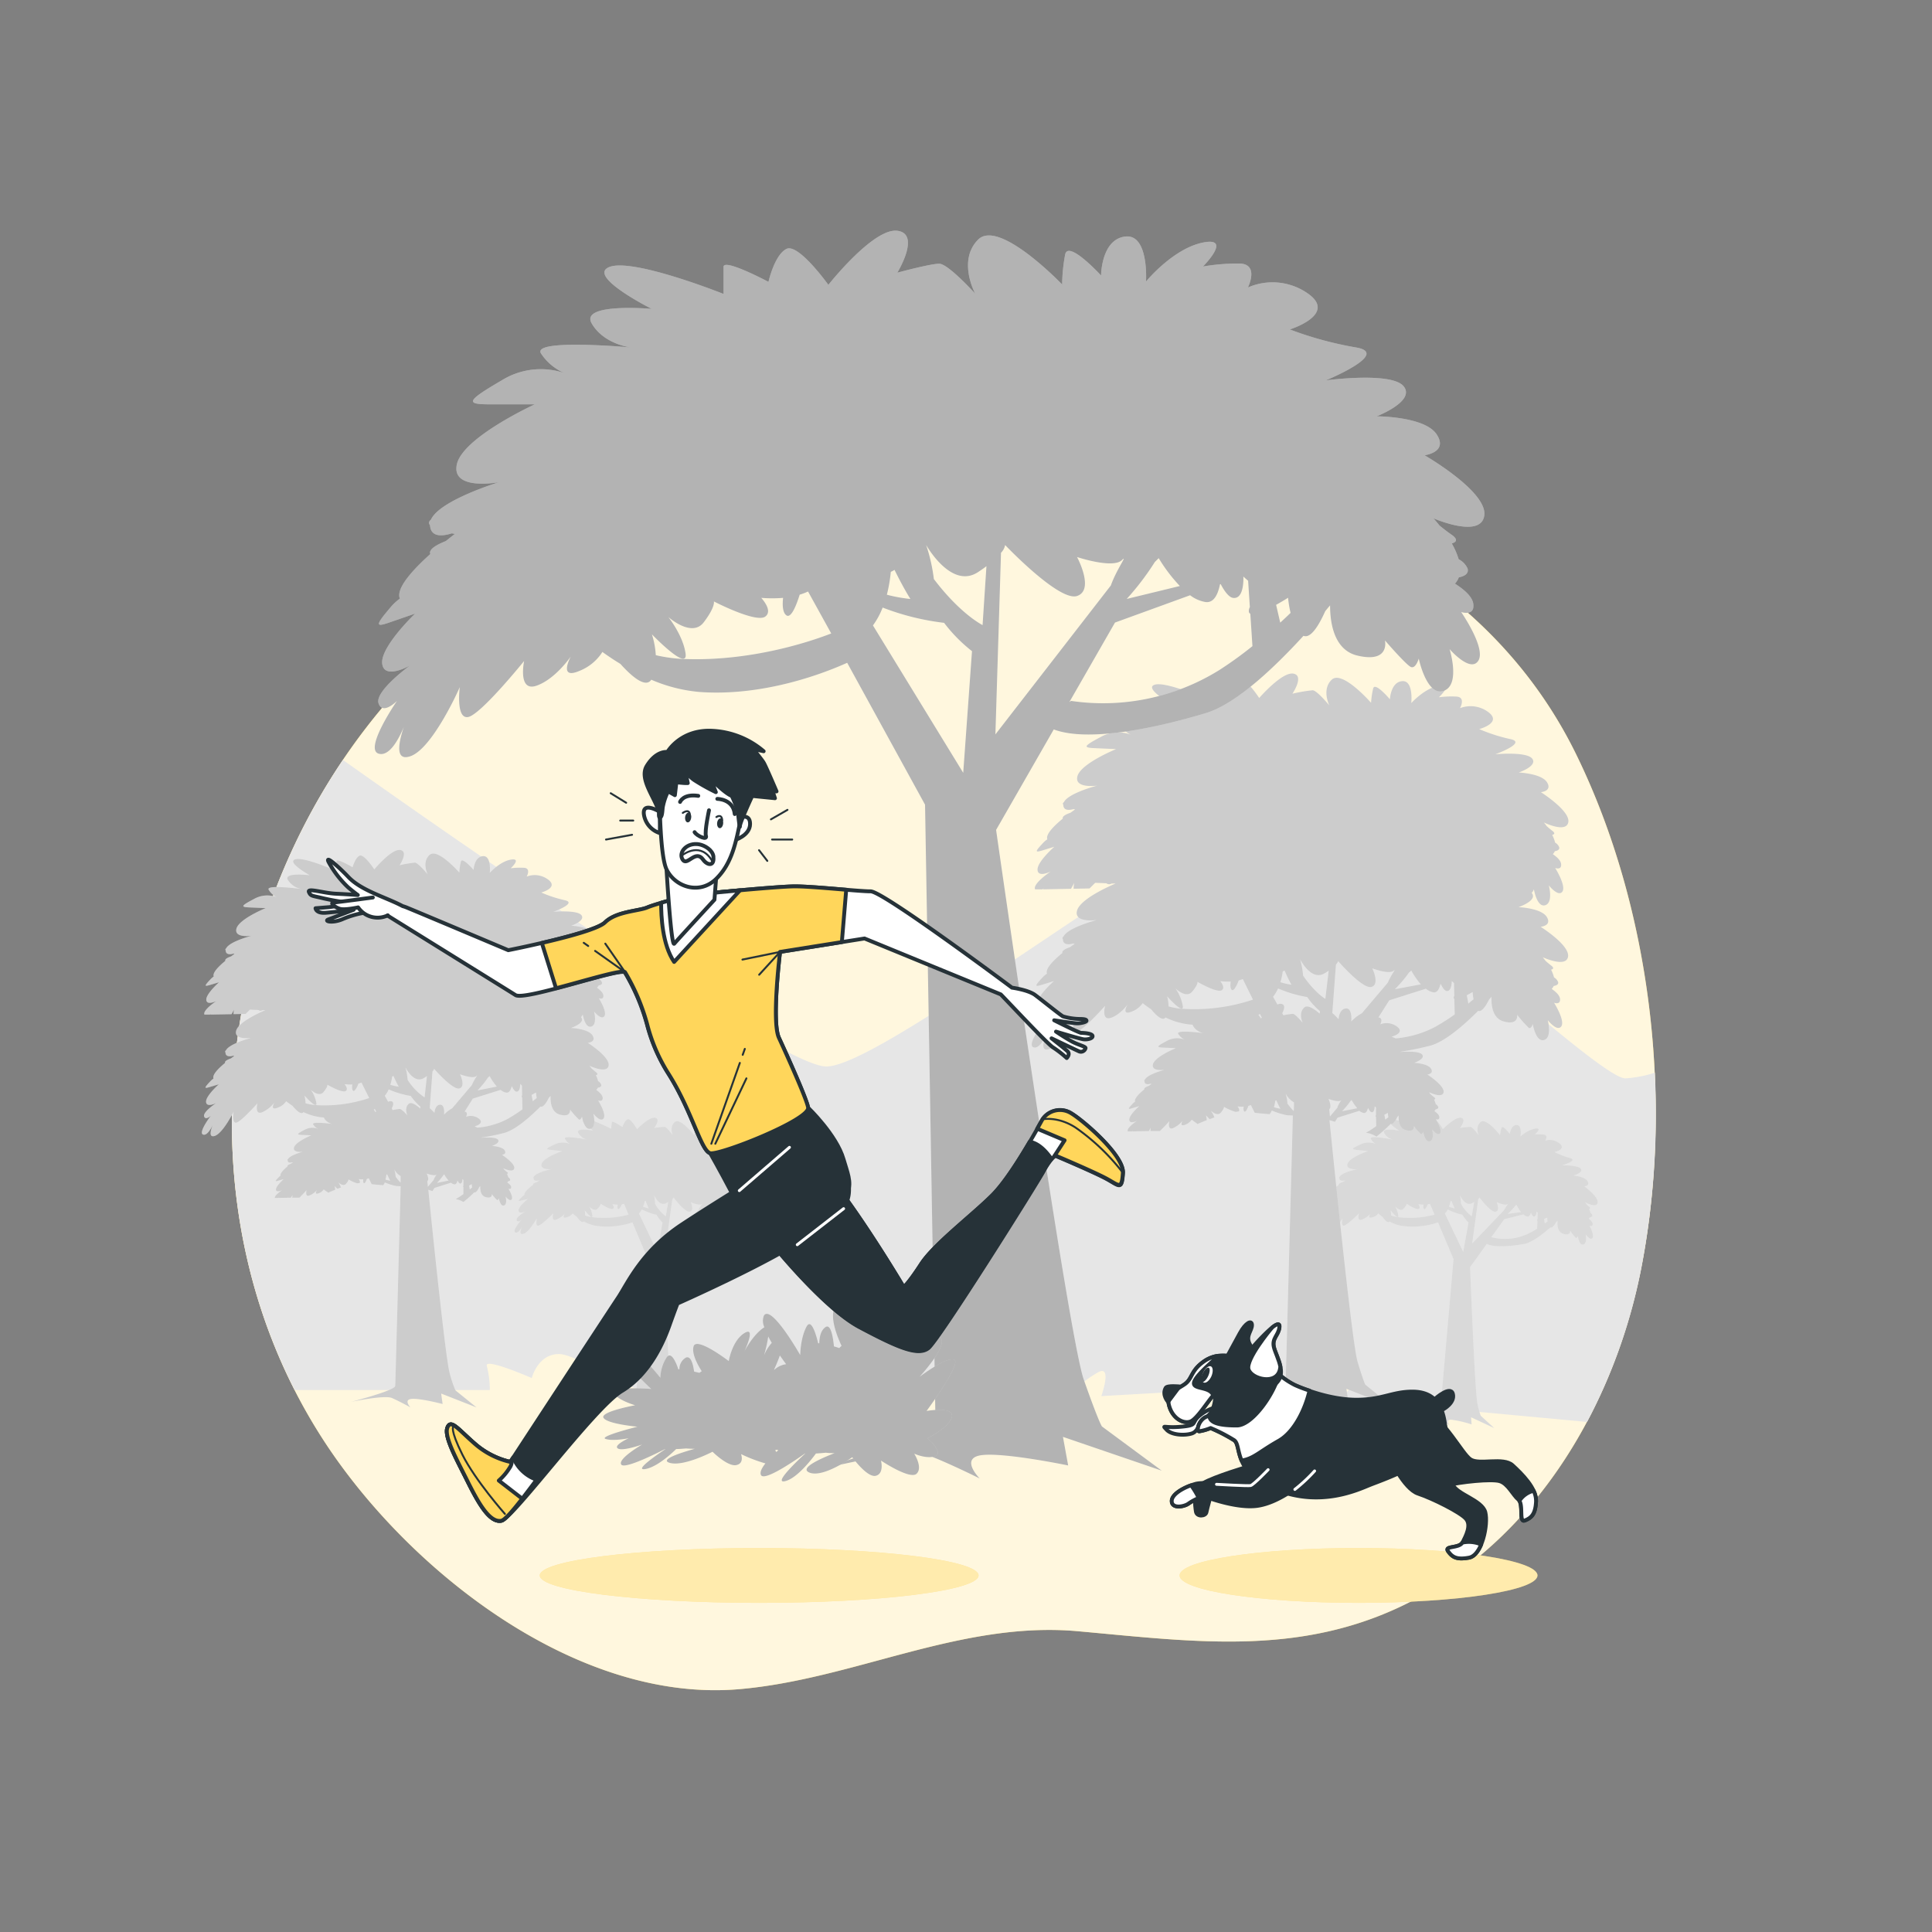 <svg xmlns="http://www.w3.org/2000/svg" viewBox="0 0 500 500"><rect x="0" y="0" width="500" height="500" fill="#808080" stroke="none"/><g id="freepik--background-simple--inject-24"><path d="M178.27,131.41a194.27,194.27,0,0,0-42.62,19.7,158.06,158.06,0,0,0-32.36,27.06c-47.88,52.45-58.67,135.26-19,195.42,21.9,33.2,65.11,67.21,107.08,63.56,29.68-2.58,57.2-17.69,87.48-15,31.2,2.8,59.51,7,88.53-8.86,31.09-16.94,50.64-50.54,57.4-85.3,8.39-43.14,2.48-93.17-16.83-132.68C370.06,117.71,258.86,104.82,178.27,131.41Z" style="fill:#FFD65B"></path><path d="M178.27,131.41a194.27,194.27,0,0,0-42.62,19.7,158.06,158.06,0,0,0-32.36,27.06c-47.88,52.45-58.67,135.26-19,195.42,21.9,33.2,65.11,67.21,107.08,63.56,29.68-2.58,57.2-17.69,87.48-15,31.2,2.8,59.51,7,88.53-8.86,31.09-16.94,50.64-50.54,57.4-85.3,8.39-43.14,2.48-93.17-16.83-132.68C370.06,117.71,258.86,104.82,178.27,131.41Z" style="fill:#fff;opacity:0.8"></path></g><g id="freepik--Mountains--inject-24"><path d="M410.74,368a143.58,143.58,0,0,0,14.07-40,212.79,212.79,0,0,0,3.46-50.39,31.08,31.08,0,0,1-7.64,1.47c-7.75,0-76.76-66.68-91.49-69S228.34,276.77,213.61,276c-14-.74-115.17-72.44-124.86-79.33C56.59,244.33,50,308.23,76.26,359.74h50.51a24.86,24.86,0,0,0-.78-6.21c-.77-2.32,11.63,3.11,11.63,3.11s1.55-6.21,7-6.21,20.16,11.63,24.81,9.31,7.76-1.55,14.74-1.55,10.85.77,27.13.77h14a15,15,0,0,1,8.53,2.33l.77-8.53s7.76,8.53,10.08,9.3,6.21-.77,6.21-.77l10.85-.78V352c0-3.1,15.51,8.53,15.51,8.53a31.38,31.38,0,0,1,7-5.42c3.67-1.93.77,6.2.77,6.2l50.18-2.84s3.32-4.14,12.63-5.69-.78,9.3-.78,9.3Z" style="fill:#fff"></path><path d="M410.74,368a143.58,143.58,0,0,0,14.07-40,212.79,212.79,0,0,0,3.46-50.39,31.08,31.08,0,0,1-7.64,1.47c-7.75,0-76.76-66.68-91.49-69S228.34,276.77,213.61,276c-14-.74-115.17-72.44-124.86-79.33C56.59,244.33,50,308.23,76.26,359.74h50.51a24.86,24.86,0,0,0-.78-6.21c-.77-2.32,11.63,3.11,11.63,3.11s1.55-6.21,7-6.21,20.16,11.63,24.81,9.31,7.76-1.55,14.74-1.55,10.85.77,27.13.77h14a15,15,0,0,1,8.53,2.33l.77-8.53s7.76,8.53,10.08,9.3,6.21-.77,6.21-.77l10.85-.78V352c0-3.1,15.51,8.53,15.51,8.53a31.38,31.38,0,0,1,7-5.42c3.67-1.93.77,6.2.77,6.2l50.18-2.84s3.32-4.14,12.63-5.69-.78,9.3-.78,9.3Z" style="opacity:0.1"></path></g><g id="freepik--Trees--inject-24"><path d="M410,307s1.53,0,.89-1.25-3.67-1.53-3.67-1.53,2.56-.69,1.9-1.72-4.89-.9-4.89-.9,4.35-1.27,2.12-1.89a22.31,22.31,0,0,1-4.06-1.57s3.14-.63,1.38-2.16a3.92,3.92,0,0,0-3.76-.78s.92-1.43-.41-1.57a12.81,12.81,0,0,0-2.29-.05s2.09-1.7.16-1.52a7.83,7.83,0,0,0-3.87,2.09s.51-3-1-3-1.77,2.31-1.77,2.31-1.85-2.49-2.14-1.56a10.89,10.89,0,0,0-.39,1.87s-3.55-4.59-5-3.4-.55,3.4-.55,3.4-1.51-2.08-2.08-2.14a20.12,20.12,0,0,0-2.71.29s1.77-2.31.27-2.65-4.72,2.95-4.72,2.95-1.62-2.85-2.42-2.55-1.35,2-1.35,2-2.69-1.82-2.75-1.25l-.18,1.71s-5.45-2.87-7-2.46,2.38,2.93,2.38,2.93-4.51-.86-3.89.55a3.54,3.54,0,0,0,2.3,1.78s-6.2-1.23-5.73-.22a3.37,3.37,0,0,0,1.36,1.4,4.7,4.7,0,0,0-4,.05c-2.42,1.09-2.44,1.28-.92,1.44l2.85.3s-4.78,1.61-5.33,3.27,2.53,1.42,2.53,1.42-3.87.75-4.54,1.92c-.17.11-.18.23-.1.35,0,.8.76.77,1.33.66l.19,0-.63.4c-.59.16-1.16.41-1.05.72-1.19.86-2.43,2-2.22,2.62a2.58,2.58,0,0,0-.59.44c-1.18,1.1-1.15,1.22-.24,1l1.69-.4s-2.42,1.88-2.41,2.95,1.74.31,1.74.31-2.42,1.4-2.24,2.19,1.19,0,1.19,0-2.45,2.83-1.52,3.21c.69.29,1.43-.9,1.77-1.52-.33.69-.91,2.16.22,1.9,1-.23,2.25-2,3-3.08.37-.56.6-1,.6-1s-.48,2,.33,1.94,3.92-3.17,3.92-3.17-.63,1.94.62,1.65a5.42,5.42,0,0,0,2.36-1.63s-1,1.42.46,1a3,3,0,0,0,1.57-1c.34.29.69.59,1.06.87.62.85,1.43,1.73,1.85,1.21a9.93,9.93,0,0,0,3,1.09,20.63,20.63,0,0,0,9.55-.86l4,9.5s-3.34,38.28-3.42,39.1-7.91,2.34-7.91,2.34,5.92-.88,7.19-.25,3.14,1.83,3.14,1.83-1.18-1.46.32-1.47a28.11,28.11,0,0,1,5.36,1.23l-.14-1.85,6,2.8-3.5-3.2a19.77,19.77,0,0,1-.84-3.08c-.69-2.91-1.91-35.39-1.91-35.39l4.32-6c2.06,1,6.33.62,9.74,0,1.93-.37,4.54-2.35,6.7-4.25.46.25,1.12-.69,1.54-1.43l.34-.33c-.1.89-.14,2.83,1.41,3.36,2,.7,1.84-.77,1.84-.77a14.59,14.59,0,0,0,1.45,1.84c.3.19.56-.47.56-.47s.26,2.47,1.38,2.21.64-2.61.64-2.61,1.16,1.67,1.74.94-.76-3.2-.76-3.2.85.39.82-.45c0-.49-.57-1-1-1.39a1.17,1.17,0,0,0,.3-.37c.34,0,.66-.15.61-.49a1.27,1.27,0,0,0-.5-.66,5.22,5.22,0,0,0-.33-1c.31-.06.43-.21,0-.56s-.49-.44-.7-.66l-.34-.5s2.89,1.65,3.24.15S410,307,410,307Zm-17.8,5,.27-.21a10.3,10.3,0,0,0,1.15,1.9l-3.44.46A15.53,15.53,0,0,0,392.21,312Zm-16.78-1.13a.85.85,0,0,0,.22-.09h0c.18.48.48,1.27.81,1.95a9.47,9.47,0,0,1-1.46-.43A9.1,9.1,0,0,0,375.43,310.82ZM361.79,315a10.41,10.41,0,0,1-1.79-.44,5.09,5.09,0,0,0-.11-1.34s2,2.62,2,1.44a5.68,5.68,0,0,0-.85-2.43s1.34,1.48,2.2.57.79-1.26.79-1.26,2.53,1.68,3.16,1.3c.43-.27.11-.86-.14-1.21a7.51,7.51,0,0,0,1.38.14,1.39,1.39,0,0,0,.08,1.12c.27.28.69-.5,1-1.21a3.56,3.56,0,0,0,.56-.15l1.18,2.81A24.58,24.58,0,0,1,361.79,315Zm16.89,9-4.74-9.93a5.06,5.06,0,0,0,.74-1.06,16.59,16.59,0,0,0,3.79,1.37,9.47,9.47,0,0,0,1.58,2Zm-.57-12.47a10.88,10.88,0,0,0-.27-2.2s1.3,3,3.12,2.06l.56-.31-.64,3.7A10.21,10.21,0,0,1,378.11,311.56ZM381,321.81l1.56-11.46c.29-.3.31-.46.31-.46s3,4,4.21,3.7.26-2.46.26-2.46,2.2,1,2.83.48c.42-.34-.43.59-.88,1.54Zm14.5-2.54a14,14,0,0,1-9.49.92l-.11.06,3.41-4.73,4.95-1.23a2.26,2.26,0,0,0,.94.54c.5.11.82-.36,1-1h0c.2.5.44.9.69,1,.72.16.79-1.29.79-1.29s.11.13.28.3l-.07,1.68a.58.58,0,0,0-.09.27.16.16,0,0,0,.08.15l-.08,2.07A26.4,26.4,0,0,1,395.48,319.27Zm4.27-2.65-.14-1.15c.45-.19.8-.37.8-.37a7.16,7.16,0,0,0,.06,1Z" style="fill:#fff"></path><path d="M410,307s1.53,0,.89-1.25-3.67-1.53-3.67-1.53,2.56-.69,1.9-1.72-4.89-.9-4.89-.9,4.35-1.27,2.12-1.89a22.31,22.31,0,0,1-4.06-1.57s3.14-.63,1.38-2.16a3.92,3.92,0,0,0-3.76-.78s.92-1.43-.41-1.57a12.81,12.81,0,0,0-2.29-.05s2.09-1.7.16-1.52a7.83,7.83,0,0,0-3.87,2.09s.51-3-1-3-1.77,2.31-1.77,2.31-1.85-2.49-2.14-1.56a10.89,10.89,0,0,0-.39,1.87s-3.55-4.59-5-3.4-.55,3.4-.55,3.4-1.51-2.08-2.08-2.14a20.12,20.12,0,0,0-2.71.29s1.77-2.31.27-2.65-4.72,2.95-4.72,2.95-1.62-2.85-2.42-2.55-1.35,2-1.35,2-2.69-1.82-2.75-1.25l-.18,1.71s-5.45-2.87-7-2.46,2.38,2.93,2.38,2.93-4.51-.86-3.89.55a3.54,3.54,0,0,0,2.3,1.78s-6.2-1.23-5.73-.22a3.37,3.37,0,0,0,1.36,1.4,4.7,4.7,0,0,0-4,.05c-2.42,1.09-2.44,1.28-.92,1.44l2.85.3s-4.78,1.61-5.33,3.27,2.53,1.42,2.53,1.42-3.87.75-4.54,1.92c-.17.11-.18.23-.1.35,0,.8.76.77,1.33.66l.19,0-.63.4c-.59.16-1.16.41-1.05.72-1.19.86-2.43,2-2.22,2.62a2.58,2.58,0,0,0-.59.44c-1.18,1.1-1.15,1.22-.24,1l1.69-.4s-2.42,1.88-2.41,2.95,1.74.31,1.74.31-2.42,1.4-2.24,2.19,1.19,0,1.19,0-2.45,2.83-1.52,3.21c.69.29,1.43-.9,1.77-1.52-.33.69-.91,2.16.22,1.9,1-.23,2.25-2,3-3.08.37-.56.6-1,.6-1s-.48,2,.33,1.94,3.92-3.17,3.92-3.17-.63,1.94.62,1.65a5.42,5.42,0,0,0,2.36-1.63s-1,1.42.46,1a3,3,0,0,0,1.57-1c.34.29.69.59,1.06.87.62.85,1.43,1.73,1.85,1.21a9.93,9.93,0,0,0,3,1.09,20.63,20.63,0,0,0,9.55-.86l4,9.5s-3.34,38.28-3.42,39.1-7.91,2.34-7.91,2.34,5.92-.88,7.19-.25,3.14,1.83,3.14,1.83-1.18-1.46.32-1.47a28.11,28.11,0,0,1,5.36,1.23l-.14-1.85,6,2.8-3.5-3.2a19.77,19.77,0,0,1-.84-3.08c-.69-2.91-1.91-35.39-1.91-35.39l4.32-6c2.06,1,6.33.62,9.74,0,1.93-.37,4.54-2.35,6.7-4.25.46.25,1.12-.69,1.54-1.43l.34-.33c-.1.89-.14,2.83,1.41,3.36,2,.7,1.84-.77,1.84-.77a14.59,14.59,0,0,0,1.45,1.84c.3.19.56-.47.56-.47s.26,2.47,1.38,2.21.64-2.61.64-2.61,1.16,1.67,1.74.94-.76-3.2-.76-3.2.85.39.82-.45c0-.49-.57-1-1-1.39a1.17,1.17,0,0,0,.3-.37c.34,0,.66-.15.61-.49a1.27,1.27,0,0,0-.5-.66,5.22,5.22,0,0,0-.33-1c.31-.06.43-.21,0-.56s-.49-.44-.7-.66l-.34-.5s2.89,1.65,3.24.15S410,307,410,307Zm-17.8,5,.27-.21a10.3,10.3,0,0,0,1.15,1.9l-3.44.46A15.53,15.53,0,0,0,392.21,312Zm-16.78-1.13a.85.85,0,0,0,.22-.09h0c.18.48.48,1.27.81,1.95a9.47,9.47,0,0,1-1.46-.43A9.1,9.1,0,0,0,375.43,310.82ZM361.79,315a10.41,10.41,0,0,1-1.79-.44,5.09,5.09,0,0,0-.11-1.34s2,2.62,2,1.44a5.68,5.68,0,0,0-.85-2.43s1.34,1.48,2.2.57.79-1.26.79-1.26,2.53,1.68,3.16,1.3c.43-.27.11-.86-.14-1.21a7.51,7.51,0,0,0,1.38.14,1.39,1.39,0,0,0,.08,1.12c.27.28.69-.5,1-1.21a3.56,3.56,0,0,0,.56-.15l1.18,2.81A24.58,24.58,0,0,1,361.79,315Zm16.89,9-4.74-9.93a5.06,5.06,0,0,0,.74-1.06,16.59,16.59,0,0,0,3.79,1.37,9.47,9.47,0,0,0,1.58,2Zm-.57-12.47a10.88,10.88,0,0,0-.27-2.2s1.3,3,3.12,2.06l.56-.31-.64,3.7A10.21,10.21,0,0,1,378.11,311.56ZM381,321.81l1.56-11.46c.29-.3.31-.46.31-.46s3,4,4.21,3.7.26-2.46.26-2.46,2.2,1,2.83.48c.42-.34-.43.59-.88,1.54Zm14.5-2.54a14,14,0,0,1-9.49.92l-.11.06,3.41-4.73,4.95-1.23a2.26,2.26,0,0,0,.94.54c.5.11.82-.36,1-1h0c.2.5.44.9.69,1,.72.16.79-1.29.79-1.29s.11.13.28.3l-.07,1.68a.58.58,0,0,0-.09.27.16.16,0,0,0,.08.15l-.08,2.07A26.4,26.4,0,0,1,395.48,319.27Zm4.27-2.65-.14-1.15c.45-.19.8-.37.8-.37a7.16,7.16,0,0,0,.06,1Z" style="opacity:0.15"></path><path d="M201.43,307s1.54,0,.9-1.25-3.68-1.53-3.68-1.53,2.57-.69,1.91-1.72-4.89-.9-4.89-.9,4.35-1.27,2.11-1.89a22,22,0,0,1-4.05-1.57s3.13-.63,1.37-2.16a3.9,3.9,0,0,0-3.75-.78s.92-1.43-.41-1.57a12.92,12.92,0,0,0-2.3-.05s2.1-1.7.16-1.52a7.78,7.78,0,0,0-3.86,2.09s.5-3-1-3-1.78,2.31-1.78,2.31-1.85-2.49-2.14-1.56a10.34,10.34,0,0,0-.38,1.87s-3.55-4.59-5-3.4-.55,3.4-.55,3.4-1.51-2.08-2.07-2.14a20.3,20.3,0,0,0-2.72.29s1.78-2.31.28-2.65-4.72,2.95-4.72,2.95-1.62-2.85-2.42-2.55-1.36,2-1.36,2-2.68-1.82-2.74-1.25l-.18,1.71s-5.46-2.87-7-2.46,2.37,2.93,2.37,2.93-4.51-.86-3.89.55a3.55,3.55,0,0,0,2.31,1.78s-6.2-1.23-5.73-.22a3.32,3.32,0,0,0,1.36,1.4,4.72,4.72,0,0,0-4,.05c-2.41,1.09-2.43,1.28-.92,1.44l2.85.3s-4.77,1.61-5.33,3.27,2.54,1.42,2.54,1.42-3.87.75-4.55,1.92c-.16.11-.18.23-.1.35,0,.8.77.77,1.33.66l.19,0-.62.4c-.59.16-1.16.41-1,.72-1.2.86-2.44,2-2.23,2.62a3.11,3.11,0,0,0-.59.44c-1.17,1.1-1.14,1.22-.24,1l1.7-.4s-2.43,1.88-2.42,2.95,1.74.31,1.74.31-2.42,1.4-2.23,2.19,1.18,0,1.18,0-2.44,2.83-1.52,3.21c.69.29,1.44-.9,1.77-1.52-.33.69-.9,2.16.22,1.9s2.26-2,3-3.08c.37-.56.61-1,.61-1s-.49,2,.33,1.94,3.91-3.17,3.91-3.17-.62,1.94.62,1.65a5.41,5.41,0,0,0,2.37-1.63s-1,1.42.46,1a3.13,3.13,0,0,0,1.57-1c.33.29.68.59,1.06.87.62.85,1.43,1.73,1.84,1.21a9.88,9.88,0,0,0,3,1.09,20.66,20.66,0,0,0,9.55-.86l4,9.5s-3.34,38.28-3.43,39.1-7.9,2.34-7.9,2.34,5.92-.88,7.18-.25,3.14,1.83,3.14,1.83-1.18-1.46.32-1.47a28.26,28.26,0,0,1,5.37,1.23l-.14-1.85,6,2.8-3.49-3.2a17.85,17.85,0,0,1-.84-3.08c-.7-2.91-1.91-35.39-1.91-35.39l4.32-6c2.06,1,6.32.62,9.73,0,1.93-.37,4.55-2.35,6.7-4.25.47.25,1.12-.69,1.54-1.43l.34-.33c-.1.89-.13,2.83,1.41,3.36,2,.7,1.84-.77,1.84-.77a14.8,14.8,0,0,0,1.46,1.84c.29.19.56-.47.56-.47s.25,2.47,1.37,2.21.64-2.61.64-2.61,1.16,1.67,1.75.94-.77-3.2-.77-3.2.86.39.82-.45c0-.49-.57-1-1-1.39a1.28,1.28,0,0,0,.29-.37c.35,0,.66-.15.62-.49a1.29,1.29,0,0,0-.51-.66,4.64,4.64,0,0,0-.33-1c.31-.06.44-.21,0-.56-.25-.22-.49-.44-.7-.66s-.34-.5-.34-.5,2.9,1.65,3.25.15S201.43,307,201.43,307Zm-17.79,5,.26-.21a10.53,10.53,0,0,0,1.16,1.9l-3.44.46A16.85,16.85,0,0,0,183.64,312Zm-16.78-1.13.22-.09h0c.18.48.48,1.27.82,1.95a9.56,9.56,0,0,1-1.47-.43A9.29,9.29,0,0,0,166.86,310.82ZM153.22,315a10.77,10.77,0,0,1-1.8-.44,5.37,5.37,0,0,0-.1-1.34s2,2.62,2,1.44a5.54,5.54,0,0,0-.85-2.43s1.35,1.48,2.21.57.78-1.26.78-1.26,2.53,1.68,3.16,1.3c.43-.27.11-.86-.13-1.21a7.43,7.43,0,0,0,1.38.14c-.09.42-.14.89.07,1.12s.69-.5,1-1.21a3.44,3.44,0,0,0,.55-.15l1.18,2.81A24.52,24.52,0,0,1,153.22,315Zm16.89,9-4.74-9.93a5.41,5.41,0,0,0,.73-1.06,16.59,16.59,0,0,0,3.79,1.37,9.81,9.81,0,0,0,1.58,2Zm-.58-12.47a10.49,10.49,0,0,0-.26-2.2s1.29,3,3.12,2.06l.55-.31-.64,3.7A10.37,10.37,0,0,1,169.53,311.56Zm2.87,10.25L174,310.35c.29-.3.31-.46.31-.46s3,4,4.22,3.7.26-2.46.26-2.46,2.19,1,2.82.48c.43-.34-.42.59-.87,1.54Zm14.51-2.54a14,14,0,0,1-9.5.92l-.11.06,3.42-4.73,4.94-1.23a2.35,2.35,0,0,0,1,.54c.49.11.82-.36,1-1h0c.21.5.45.9.7,1,.71.16.79-1.29.79-1.29l.27.3-.06,1.68a.5.5,0,0,0-.1.27.16.16,0,0,0,.08.15l-.08,2.07A26.23,26.23,0,0,1,186.91,319.27Zm4.27-2.65-.14-1.15c.44-.19.8-.37.8-.37a7.16,7.16,0,0,0,.06,1Z" style="fill:#fff"></path><path d="M201.43,307s1.54,0,.9-1.25-3.68-1.53-3.68-1.53,2.57-.69,1.91-1.72-4.89-.9-4.89-.9,4.35-1.27,2.11-1.89a22,22,0,0,1-4.05-1.57s3.13-.63,1.37-2.16a3.9,3.9,0,0,0-3.75-.78s.92-1.43-.41-1.57a12.92,12.92,0,0,0-2.3-.05s2.1-1.7.16-1.52a7.78,7.78,0,0,0-3.86,2.09s.5-3-1-3-1.78,2.31-1.78,2.31-1.85-2.49-2.14-1.56a10.34,10.34,0,0,0-.38,1.87s-3.55-4.59-5-3.4-.55,3.4-.55,3.4-1.51-2.08-2.07-2.14a20.3,20.3,0,0,0-2.72.29s1.78-2.31.28-2.65-4.72,2.95-4.72,2.95-1.62-2.85-2.42-2.55-1.36,2-1.36,2-2.68-1.82-2.74-1.25l-.18,1.71s-5.46-2.87-7-2.46,2.37,2.93,2.37,2.93-4.51-.86-3.89.55a3.55,3.55,0,0,0,2.31,1.78s-6.2-1.23-5.73-.22a3.32,3.32,0,0,0,1.36,1.4,4.72,4.72,0,0,0-4,.05c-2.41,1.09-2.43,1.28-.92,1.44l2.85.3s-4.77,1.61-5.33,3.27,2.54,1.42,2.54,1.42-3.87.75-4.55,1.92c-.16.11-.18.23-.1.35,0,.8.77.77,1.33.66l.19,0-.62.4c-.59.16-1.16.41-1,.72-1.2.86-2.44,2-2.23,2.62a3.11,3.11,0,0,0-.59.44c-1.17,1.1-1.14,1.22-.24,1l1.7-.4s-2.43,1.88-2.42,2.95,1.74.31,1.74.31-2.42,1.4-2.23,2.19,1.18,0,1.18,0-2.44,2.83-1.52,3.21c.69.29,1.44-.9,1.77-1.52-.33.69-.9,2.16.22,1.9s2.26-2,3-3.08c.37-.56.61-1,.61-1s-.49,2,.33,1.94,3.91-3.17,3.91-3.17-.62,1.94.62,1.65a5.41,5.41,0,0,0,2.37-1.63s-1,1.42.46,1a3.13,3.13,0,0,0,1.57-1c.33.29.68.59,1.06.87.62.85,1.43,1.73,1.84,1.21a9.88,9.88,0,0,0,3,1.09,20.66,20.66,0,0,0,9.55-.86l4,9.5s-3.34,38.28-3.43,39.1-7.9,2.34-7.9,2.34,5.92-.88,7.18-.25,3.14,1.83,3.14,1.83-1.18-1.46.32-1.47a28.26,28.26,0,0,1,5.37,1.23l-.14-1.85,6,2.8-3.49-3.2a17.85,17.85,0,0,1-.84-3.08c-.7-2.91-1.91-35.39-1.91-35.39l4.32-6c2.06,1,6.32.62,9.73,0,1.93-.37,4.55-2.35,6.7-4.25.47.25,1.12-.69,1.54-1.43l.34-.33c-.1.89-.13,2.83,1.41,3.36,2,.7,1.84-.77,1.84-.77a14.8,14.8,0,0,0,1.46,1.84c.29.19.56-.47.56-.47s.25,2.47,1.37,2.21.64-2.61.64-2.61,1.16,1.67,1.75.94-.77-3.2-.77-3.2.86.39.82-.45c0-.49-.57-1-1-1.39a1.28,1.28,0,0,0,.29-.37c.35,0,.66-.15.62-.49a1.29,1.29,0,0,0-.51-.66,4.64,4.64,0,0,0-.33-1c.31-.06.44-.21,0-.56-.25-.22-.49-.44-.7-.66s-.34-.5-.34-.5,2.9,1.65,3.25.15S201.43,307,201.43,307Zm-17.79,5,.26-.21a10.53,10.53,0,0,0,1.16,1.9l-3.44.46A16.85,16.85,0,0,0,183.64,312Zm-16.78-1.13.22-.09h0c.18.48.48,1.27.82,1.95a9.56,9.56,0,0,1-1.47-.43A9.29,9.29,0,0,0,166.86,310.82ZM153.22,315a10.77,10.77,0,0,1-1.8-.44,5.37,5.37,0,0,0-.1-1.34s2,2.62,2,1.44a5.54,5.54,0,0,0-.85-2.43s1.35,1.48,2.21.57.78-1.26.78-1.26,2.53,1.68,3.16,1.3c.43-.27.11-.86-.13-1.21a7.43,7.43,0,0,0,1.38.14c-.09.42-.14.89.07,1.12s.69-.5,1-1.21a3.44,3.44,0,0,0,.55-.15l1.18,2.81A24.52,24.52,0,0,1,153.22,315Zm16.89,9-4.74-9.93a5.41,5.41,0,0,0,.73-1.06,16.59,16.59,0,0,0,3.79,1.37,9.81,9.81,0,0,0,1.58,2Zm-.58-12.47a10.49,10.49,0,0,0-.26-2.2s1.29,3,3.12,2.06l.55-.31-.64,3.7A10.37,10.37,0,0,1,169.53,311.56Zm2.87,10.25L174,310.35c.29-.3.31-.46.31-.46s3,4,4.22,3.7.26-2.46.26-2.46,2.19,1,2.82.48c.43-.34-.42.59-.87,1.54Zm14.51-2.54a14,14,0,0,1-9.5.92l-.11.06,3.42-4.73,4.94-1.23a2.35,2.35,0,0,0,1,.54c.49.11.82-.36,1-1h0c.21.5.45.9.7,1,.71.16.79-1.29.79-1.29l.27.3-.06,1.68a.5.5,0,0,0-.1.27.16.16,0,0,0,.08.15l-.08,2.07A26.23,26.23,0,0,1,186.91,319.27Zm4.27-2.65-.14-1.15c.44-.19.8-.37.8-.37a7.16,7.16,0,0,0,.06,1Z" style="opacity:0.15"></path><path d="M405.81,247.6c.5-3-7.1-7.75-7.1-7.75s3-.24,1.6-2.54-7.32-2.55-7.32-2.55,4.9-1.64,3.5-3.57l-.11-.1a2.31,2.31,0,0,0,.59-.94s.79,4.78,2.93,4.12.94-5.13.94-5.13,2.45,3.1,3.5,1.61-1.86-6.12-1.86-6.12,1.7.65,1.54-1c-.09-1-1.23-1.94-2.15-2.58a2.51,2.51,0,0,0,.52-.76c.68-.11,1.26-.38,1.14-1a2.36,2.36,0,0,0-1.06-1.22,9.47,9.47,0,0,0-.76-2c.6-.15.82-.46,0-1.08-.52-.4-1-.81-1.44-1.21-.41-.57-.72-.93-.72-.93s5.83,2.86,6.33-.09-7.1-7.75-7.1-7.75,3-.24,1.6-2.54-7.33-2.55-7.33-2.55,4.91-1.64,3.51-3.56S387,195.2,387,195.2s8.31-3,3.89-3.92a44.35,44.35,0,0,1-8.07-2.59s6-1.59,2.42-4.35a7.63,7.63,0,0,0-7.39-1.07s1.62-2.9-1-3a25.28,25.28,0,0,0-4.47.18s3.87-3.55.13-3-7.27,4.51-7.27,4.51.64-5.92-2.35-5.68-3.18,4.7-3.18,4.7-3.89-4.64-4.34-2.8a22.29,22.29,0,0,0-.54,3.7s-7.43-8.51-10.15-6-.66,6.67-.66,6.67-3.18-3.86-4.29-3.91a39.06,39.06,0,0,0-5.25.89s3.18-4.7.23-5.2-8.83,6.31-8.83,6.31-3.48-5.36-5-4.68-2.41,4-2.41,4-5.44-3.21-5.48-2.1l-.15,3.34s-10.94-4.94-14-4,5,5.43,5,5.43-8.88-1.14-7.51,1.53,4.7,3.18,4.7,3.18-12.2-1.65-11.17.25a6.51,6.51,0,0,0,2.81,2.55,9.2,9.2,0,0,0-7.78.58c-4.57,2.4-4.59,2.77-1.62,2.9l5.57.25s-9.09,3.69-10,7,5.1,2.45,5.1,2.45-7.43,1.92-8.6,4.27c-.32.24-.33.47-.16.68,0,1.58,1.58,1.43,2.66,1.13l.38.09-1.17.84c-1.13.39-2.21.93-2,1.52-2.22,1.82-4.51,4.08-4,5.36a6,6,0,0,0-1.09.93c-2.15,2.29-2.09,2.5-.35,2l3.25-1s-4.5,3.93-4.35,6,3.42.4,3.42.4-4.54,3-4.09,4.52a.93.93,0,0,0,.05.1l1.91,0,.34-.28s-.08.1-.2.28l7.24-.14c.5-.9.81-1.53.81-1.53a11.24,11.24,0,0,0-.15,1.52l4.13-.08c.49-.47,1-1,1.47-1.46l2.89.12a1.12,1.12,0,0,0,1.17.15,2.34,2.34,0,0,0,.24-.09l1,0s-9.08,3.69-10,7,5.1,2.45,5.1,2.45-7.44,1.92-8.61,4.26c-.31.24-.33.48-.15.69,0,1.57,1.57,1.43,2.66,1.13l.37.09c-.31.22-.71.5-1.16.84-1.13.39-2.22.93-2,1.52-2.23,1.82-4.51,4.08-4,5.36a6,6,0,0,0-1.1.92c-2.15,2.29-2.08,2.51-.35,2l3.25-1s-4.49,3.93-4.35,6,3.42.4,3.42.4-4.53,3-4.08,4.52,2.29-.21,2.29-.21-4.41,5.79-2.57,6.42c1.37.48,2.68-1.93,3.26-3.18-.56,1.4-1.51,4.31.66,3.67,1.88-.56,4.15-4.07,5.45-6.34.64-1.13,1.05-2,1.05-2s-.7,4,.88,3.75,7.23-6.63,7.23-6.63-1,3.84,1.4,3.13,4.41-3.43,4.41-3.43-1.74,2.87,1,1.82a6,6,0,0,0,2.93-2.21c.68.53,1.4,1.06,2.16,1.57,1.31,1.58,3,3.19,3.73,2.13a19.21,19.21,0,0,0,5.92,1.78l1.13.1a.61.61,0,0,0,.08.3,4.09,4.09,0,0,0,2.78,1.89s-7.23-1-6.62.15a3.94,3.94,0,0,0,1.66,1.51,5.45,5.45,0,0,0-4.61.35c-2.71,1.42-2.72,1.64-.95,1.72l3.3.14s-5.39,2.19-5.92,4.15,3,1.46,3,1.46-4.4,1.13-5.1,2.53c-.18.14-.19.28-.09.4,0,.94.94.85,1.58.67l.22.06-.69.49c-.67.23-1.31.55-1.16.9-1.32,1.08-2.68,2.43-2.39,3.18a3.92,3.92,0,0,0-.64.55c-1.28,1.36-1.24,1.49-.21,1.18l1.93-.57s-2.67,2.33-2.58,3.56,2,.24,2,.24-2.69,1.78-2.42,2.68l0,.06,1.13,0a2.05,2.05,0,0,0,.2-.17l-.12.17,4.29-.08c.3-.54.49-.91.49-.91a6.09,6.09,0,0,0-.09.9l2.44,0c1.2-1.14,2.46-2.56,2.46-2.56s-.59,2.27.82,1.85a6.26,6.26,0,0,0,2.62-2s-1,1.71.6,1.09a3.57,3.57,0,0,0,1.74-1.32c.4.32.83.63,1.28.94l.17.2c.75-.33,1.58-.67,2.44-1a6.27,6.27,0,0,0-.2-1.26s.44.49.94,1c.41-.15.82-.31,1.24-.45a7.61,7.61,0,0,0-.92-1.76s1.65,1.62,2.58.51.81-1.5.81-1.5a14.45,14.45,0,0,0,2.95,1.29c.3,0,.59-.08.86-.1.34-.35,0-.95-.31-1.3a9.68,9.68,0,0,0,1.6.06c-.07.49-.09,1,.17,1.28l.22,0c.28-.12.6-.82.84-1.49a5.8,5.8,0,0,0,.63-.2l1,2c1.23.14,2.53.26,3.89.36a7.47,7.47,0,0,0,.54-.95,18.84,18.84,0,0,0,4,1.23l1.44.07c-.52,19.54-1.78,66.82-1.84,68.1-.07,1.61-15.09,5.47-15.09,5.47s11.41-2.4,13.94-1.32,6.32,3.18,6.32,3.18-2.46-2.69.45-2.88,10.58,1.75,10.58,1.75l-.49-3.57,12.06,4.73-7.17-5.81s-.31-.33-2-5.9c-1.37-4.5-5.68-46.65-7.28-62.55.48.14,1,.28,1.42.43l.68-1.08,5.62-1.77a2.45,2.45,0,0,0,1.12.55c.58.1.92-.46,1.12-1.25l.05,0c.27.56.57,1,.87,1.06.83.14.82-1.54.82-1.54s.13.14.33.32l0,1.94a.59.59,0,0,0-.09.33.19.19,0,0,0,.1.17l.05,2.38a25.32,25.32,0,0,1-2.64,1.71,7,7,0,0,1,2.71,1,40.82,40.82,0,0,0,3.7-3.3c.55.26,1.24-.87,1.68-1.75l.37-.4c-.06,1,0,3.27,1.85,3.77,2.39.67,2.07-1,2.07-1a17.17,17.17,0,0,0,1.81,2c.35.19.61-.59.61-.59s.47,2.84,1.74,2.45.56-3.05.56-3.05,1.45,1.84,2.07,1-1.1-3.63-1.1-3.63,1,.39.91-.58c-.05-.56-.73-1.14-1.28-1.53a1.34,1.34,0,0,0,.32-.44c.4-.07.75-.23.67-.61a1.38,1.38,0,0,0-.63-.73,5.5,5.5,0,0,0-.45-1.18c.36-.09.49-.27,0-.64-.31-.24-.59-.48-.85-.71s-.43-.56-.43-.56,3.45,1.7,3.75,0-4.21-4.6-4.21-4.6,1.77-.14.95-1.5-4.34-1.51-4.34-1.51,2.91-1,2.07-2.12-5.7-.69-5.7-.69l.22-.08c2.52-.38,5.09-.92,7.44-1.52,3.72-.94,8.57-5.09,12.53-9.05.93.44,2.1-1.48,2.83-2.95l.62-.68c-.09,1.75.07,5.52,3.13,6.37,4,1.12,3.49-1.73,3.49-1.73a29.53,29.53,0,0,0,3.05,3.42c.59.32,1-1,1-1s.79,4.77,2.93,4.12.95-5.13.95-5.13,2.44,3.1,3.5,1.61-1.87-6.12-1.87-6.12,1.71.65,1.55-1c-.1-1-1.24-1.94-2.16-2.59a2.36,2.36,0,0,0,.52-.75c.68-.11,1.27-.38,1.15-1a2.4,2.4,0,0,0-1.07-1.22,9.47,9.47,0,0,0-.76-2c.6-.15.82-.47,0-1.09-.52-.4-1-.81-1.44-1.2-.42-.57-.73-.93-.73-.93S405.31,250.55,405.81,247.6Zm-63,4.3c.39-.24.74-.47,1.05-.68L343,258.5s-2.63-1.47-5.76-6a21.47,21.47,0,0,0-.78-4.26S339.33,254,342.77,251.9Zm-8.54,2.95a18.22,18.22,0,0,1-2.9-.66,17.18,17.18,0,0,0,.61-2.8,3.36,3.36,0,0,0,.43-.2l.05,0C332.82,252.07,333.5,253.57,334.23,254.85Zm-2.42,7.37c.44-.85.95-2.22-.25-2.42a1.84,1.84,0,0,0-1,.17l-1.13-2a10.17,10.17,0,0,0,1.3-2.16,31.56,31.56,0,0,0,7.53,2.22,18.63,18.63,0,0,0,3.3,3.66l-.07.64c-1.39-1.21-3.14-2.4-4-1.58-1.61,1.47-.39,3.95-.39,3.95s-1.89-2.29-2.55-2.32a16.21,16.21,0,0,0-2.44.38Zm20.61,0a10.89,10.89,0,0,0-2.76,2.14s.38-3.51-1.39-3.37-1.89,2.78-1.89,2.78a12.44,12.44,0,0,0-1.62-1.59l.94-12.53c.54-.61.56-.93.56-.93s6.37,7.35,8.63,6.7.21-4.82.21-4.82,4.39,1.68,5.55.61c.79-.72-.76,1.19-1.52,3.09Zm12.29-10.59.49-.45a20.35,20.35,0,0,0,2.47,3.57L361,256A32.73,32.73,0,0,0,364.71,251.61Zm-58.79,9.45a18.39,18.39,0,0,1-3.54-.63,11,11,0,0,0-.36-2.6s4.27,4.87,4.06,2.57a11,11,0,0,0-1.93-4.63s2.78,2.73,4.35.85,1.37-2.54,1.37-2.54,5.13,3,6.3,2.15c.8-.56.11-1.68-.4-2.33a16.58,16.58,0,0,0,2.7.11c-.13.82-.16,1.76.28,2.16s1.28-1,1.79-2.46a8.77,8.77,0,0,0,1.06-.35l2.62,5.32A47.6,47.6,0,0,1,305.92,261.06Zm19.73,1.52.41-.16.45.91-.19.21S326,263.11,325.65,262.58Zm4,23.93a10.56,10.56,0,0,0,.36-1.66l.25-.12,0,0c.24.54.64,1.43,1.07,2.19A10.94,10.94,0,0,1,329.62,286.51Zm3.5-1a12.12,12.12,0,0,0-.46-2.52,5.45,5.45,0,0,0,2.15,2.28c0,.69,0,1.45-.06,2.26A16.43,16.43,0,0,1,333.12,285.51Zm13,1.05-2,2.37c-.07-.69-.13-1.31-.18-1.88.78-.67-.2-2.68-.2-2.68s2.6,1,3.29.36C347.47,284.3,346.55,285.44,346.1,286.56Zm1.13,1a19.93,19.93,0,0,0,2.18-2.62l.29-.27a12.67,12.67,0,0,0,1.46,2.12Zm11.2,2.23-.25-1.31c.5-.25.9-.49.9-.49a8,8,0,0,0,.14,1.12C359,289.38,358.7,289.61,358.43,289.83Zm13.5-24.38a26.67,26.67,0,0,1-10.81,3.3c-.65-.25-1.05-.43-1.05-.43s3.57-.94,1.44-2.58a4.5,4.5,0,0,0-4.38-.63s.9-1.64-.49-1.78l2.81-4.43,9.47-3a4.38,4.38,0,0,0,1.9.93c1,.16,1.55-.78,1.88-2.12l.09,0c.46.94,1,1.7,1.46,1.78,1.41.24,1.38-2.59,1.38-2.59l.57.55.08,3.27a1,1,0,0,0-.15.54.31.31,0,0,0,.16.29l.1,4A47.82,47.82,0,0,1,371.93,265.45Zm8-5.65-.41-2.22c.84-.43,1.51-.82,1.51-.82a13.23,13.23,0,0,0,.23,1.89C380.82,259,380.38,259.42,379.92,259.8Z" style="fill:#fff"></path><path d="M405.81,247.6c.5-3-7.1-7.75-7.1-7.75s3-.24,1.6-2.54-7.32-2.55-7.32-2.55,4.9-1.64,3.5-3.57l-.11-.1a2.31,2.31,0,0,0,.59-.94s.79,4.78,2.93,4.12.94-5.13.94-5.13,2.45,3.1,3.5,1.61-1.86-6.12-1.86-6.12,1.7.65,1.54-1c-.09-1-1.23-1.94-2.15-2.58a2.51,2.51,0,0,0,.52-.76c.68-.11,1.26-.38,1.14-1a2.36,2.36,0,0,0-1.06-1.22,9.47,9.47,0,0,0-.76-2c.6-.15.82-.46,0-1.08-.52-.4-1-.81-1.44-1.21-.41-.57-.72-.93-.72-.93s5.83,2.86,6.33-.09-7.1-7.75-7.1-7.75,3-.24,1.6-2.54-7.33-2.55-7.33-2.55,4.91-1.64,3.51-3.56S387,195.2,387,195.2s8.31-3,3.89-3.92a44.35,44.35,0,0,1-8.07-2.59s6-1.59,2.42-4.35a7.63,7.63,0,0,0-7.39-1.07s1.62-2.9-1-3a25.28,25.28,0,0,0-4.47.18s3.87-3.55.13-3-7.27,4.51-7.27,4.51.64-5.92-2.35-5.68-3.18,4.7-3.18,4.7-3.89-4.64-4.34-2.8a22.29,22.29,0,0,0-.54,3.7s-7.43-8.51-10.15-6-.66,6.67-.66,6.67-3.18-3.86-4.29-3.91a39.06,39.06,0,0,0-5.25.89s3.18-4.7.23-5.2-8.83,6.31-8.83,6.31-3.48-5.36-5-4.68-2.41,4-2.41,4-5.44-3.21-5.48-2.1l-.15,3.34s-10.94-4.94-14-4,5,5.43,5,5.43-8.88-1.14-7.51,1.53,4.7,3.18,4.7,3.18-12.2-1.65-11.17.25a6.51,6.51,0,0,0,2.81,2.55,9.2,9.2,0,0,0-7.78.58c-4.57,2.4-4.59,2.77-1.62,2.9l5.57.25s-9.09,3.69-10,7,5.1,2.45,5.1,2.45-7.43,1.92-8.6,4.27c-.32.24-.33.47-.16.68,0,1.58,1.58,1.43,2.66,1.13l.38.09-1.17.84c-1.13.39-2.21.93-2,1.52-2.22,1.82-4.51,4.08-4,5.36a6,6,0,0,0-1.09.93c-2.15,2.29-2.09,2.5-.35,2l3.25-1s-4.5,3.93-4.35,6,3.42.4,3.42.4-4.54,3-4.09,4.52a.93.93,0,0,0,.05.1l1.91,0,.34-.28s-.08.1-.2.28l7.24-.14c.5-.9.81-1.53.81-1.53a11.24,11.24,0,0,0-.15,1.52l4.13-.08c.49-.47,1-1,1.47-1.46l2.89.12a1.12,1.12,0,0,0,1.17.15,2.34,2.34,0,0,0,.24-.09l1,0s-9.08,3.69-10,7,5.1,2.45,5.1,2.45-7.44,1.92-8.61,4.26c-.31.24-.33.48-.15.69,0,1.57,1.57,1.43,2.66,1.13l.37.09c-.31.22-.71.5-1.16.84-1.13.39-2.22.93-2,1.52-2.23,1.82-4.51,4.08-4,5.36a6,6,0,0,0-1.1.92c-2.15,2.29-2.08,2.51-.35,2l3.25-1s-4.49,3.93-4.35,6,3.42.4,3.42.4-4.53,3-4.08,4.52,2.29-.21,2.29-.21-4.41,5.79-2.57,6.42c1.37.48,2.68-1.93,3.26-3.18-.56,1.4-1.51,4.31.66,3.67,1.88-.56,4.15-4.07,5.45-6.34.64-1.13,1.05-2,1.05-2s-.7,4,.88,3.75,7.23-6.63,7.23-6.63-1,3.84,1.4,3.13,4.41-3.43,4.41-3.43-1.74,2.87,1,1.82a6,6,0,0,0,2.93-2.21c.68.53,1.4,1.06,2.16,1.57,1.31,1.58,3,3.19,3.73,2.13a19.21,19.21,0,0,0,5.92,1.78l1.13.1a.61.61,0,0,0,.08.3,4.09,4.09,0,0,0,2.78,1.89s-7.23-1-6.62.15a3.94,3.94,0,0,0,1.66,1.51,5.45,5.45,0,0,0-4.61.35c-2.71,1.42-2.72,1.64-.95,1.72l3.3.14s-5.39,2.19-5.92,4.15,3,1.46,3,1.46-4.4,1.13-5.1,2.53c-.18.14-.19.28-.09.4,0,.94.94.85,1.58.67l.22.06-.69.49c-.67.23-1.31.55-1.16.9-1.32,1.08-2.68,2.43-2.39,3.18a3.92,3.92,0,0,0-.64.55c-1.28,1.36-1.24,1.49-.21,1.18l1.93-.57s-2.67,2.33-2.58,3.56,2,.24,2,.24-2.69,1.78-2.42,2.68l0,.06,1.13,0a2.05,2.05,0,0,0,.2-.17l-.12.17,4.29-.08c.3-.54.49-.91.49-.91a6.09,6.09,0,0,0-.09.9l2.44,0c1.2-1.14,2.46-2.56,2.46-2.56s-.59,2.27.82,1.85a6.26,6.26,0,0,0,2.62-2s-1,1.71.6,1.09a3.57,3.57,0,0,0,1.74-1.32c.4.32.83.63,1.28.94l.17.2c.75-.33,1.58-.67,2.44-1a6.27,6.27,0,0,0-.2-1.26s.44.49.94,1c.41-.15.82-.31,1.24-.45a7.61,7.61,0,0,0-.92-1.76s1.65,1.62,2.58.51.81-1.5.81-1.5a14.45,14.45,0,0,0,2.95,1.29c.3,0,.59-.08.86-.1.34-.35,0-.95-.31-1.3a9.68,9.68,0,0,0,1.6.06c-.07.49-.09,1,.17,1.28l.22,0c.28-.12.6-.82.84-1.49a5.8,5.8,0,0,0,.63-.2l1,2c1.23.14,2.53.26,3.89.36a7.47,7.47,0,0,0,.54-.95,18.84,18.84,0,0,0,4,1.23l1.44.07c-.52,19.54-1.78,66.82-1.84,68.1-.07,1.61-15.09,5.47-15.09,5.47s11.41-2.4,13.94-1.32,6.32,3.18,6.32,3.18-2.46-2.69.45-2.88,10.58,1.75,10.58,1.75l-.49-3.57,12.06,4.73-7.17-5.81s-.31-.33-2-5.9c-1.37-4.5-5.68-46.65-7.28-62.55.48.14,1,.28,1.42.43l.68-1.08,5.62-1.77a2.45,2.45,0,0,0,1.12.55c.58.1.92-.46,1.12-1.25l.05,0c.27.56.57,1,.87,1.06.83.14.82-1.54.82-1.54s.13.14.33.32l0,1.94a.59.59,0,0,0-.09.33.19.19,0,0,0,.1.17l.05,2.38a25.32,25.32,0,0,1-2.64,1.71,7,7,0,0,1,2.71,1,40.82,40.82,0,0,0,3.7-3.3c.55.26,1.24-.87,1.68-1.75l.37-.4c-.06,1,0,3.27,1.85,3.77,2.39.67,2.07-1,2.07-1a17.17,17.17,0,0,0,1.81,2c.35.19.61-.59.61-.59s.47,2.84,1.74,2.45.56-3.05.56-3.05,1.45,1.84,2.07,1-1.1-3.63-1.1-3.63,1,.39.91-.58c-.05-.56-.73-1.14-1.28-1.53a1.34,1.34,0,0,0,.32-.44c.4-.07.75-.23.67-.61a1.38,1.38,0,0,0-.63-.73,5.5,5.5,0,0,0-.45-1.18c.36-.09.49-.27,0-.64-.31-.24-.59-.48-.85-.71s-.43-.56-.43-.56,3.45,1.7,3.75,0-4.21-4.6-4.21-4.6,1.77-.14.95-1.5-4.34-1.51-4.34-1.51,2.91-1,2.07-2.12-5.7-.69-5.7-.69l.22-.08c2.52-.38,5.09-.92,7.44-1.52,3.72-.94,8.57-5.09,12.53-9.05.93.44,2.1-1.48,2.83-2.95l.62-.68c-.09,1.75.07,5.52,3.13,6.37,4,1.12,3.49-1.73,3.49-1.73a29.53,29.53,0,0,0,3.05,3.42c.59.32,1-1,1-1s.79,4.77,2.93,4.12.95-5.13.95-5.13,2.44,3.1,3.5,1.61-1.87-6.12-1.87-6.12,1.71.65,1.55-1c-.1-1-1.24-1.94-2.16-2.59a2.36,2.36,0,0,0,.52-.75c.68-.11,1.27-.38,1.15-1a2.4,2.4,0,0,0-1.07-1.22,9.47,9.47,0,0,0-.76-2c.6-.15.82-.47,0-1.09-.52-.4-1-.81-1.44-1.2-.42-.57-.73-.93-.73-.93S405.31,250.55,405.81,247.6Zm-63,4.3c.39-.24.74-.47,1.05-.68L343,258.5s-2.63-1.47-5.76-6a21.47,21.47,0,0,0-.78-4.26S339.33,254,342.77,251.9Zm-8.54,2.95a18.22,18.22,0,0,1-2.9-.66,17.18,17.18,0,0,0,.61-2.8,3.36,3.36,0,0,0,.43-.2l.05,0C332.82,252.07,333.5,253.57,334.23,254.85Zm-2.42,7.37c.44-.85.95-2.22-.25-2.42a1.84,1.84,0,0,0-1,.17l-1.13-2a10.17,10.17,0,0,0,1.3-2.16,31.56,31.56,0,0,0,7.53,2.22,18.63,18.63,0,0,0,3.3,3.66l-.07.64c-1.39-1.21-3.14-2.4-4-1.58-1.61,1.47-.39,3.95-.39,3.95s-1.89-2.29-2.55-2.32a16.21,16.21,0,0,0-2.44.38Zm20.61,0a10.89,10.89,0,0,0-2.76,2.14s.38-3.51-1.39-3.37-1.89,2.78-1.89,2.78a12.44,12.44,0,0,0-1.62-1.59l.94-12.53c.54-.61.56-.93.56-.93s6.37,7.35,8.63,6.7.21-4.82.21-4.82,4.39,1.68,5.55.61c.79-.72-.76,1.19-1.52,3.09Zm12.29-10.59.49-.45a20.35,20.35,0,0,0,2.47,3.57L361,256A32.73,32.73,0,0,0,364.71,251.61Zm-58.79,9.45a18.39,18.39,0,0,1-3.54-.63,11,11,0,0,0-.36-2.6s4.27,4.87,4.06,2.57a11,11,0,0,0-1.93-4.63s2.78,2.73,4.35.85,1.37-2.54,1.37-2.54,5.13,3,6.3,2.15c.8-.56.11-1.68-.4-2.33a16.58,16.58,0,0,0,2.7.11c-.13.82-.16,1.76.28,2.16s1.28-1,1.79-2.46a8.77,8.77,0,0,0,1.06-.35l2.62,5.32A47.6,47.6,0,0,1,305.92,261.06Zm19.73,1.52.41-.16.45.91-.19.21S326,263.11,325.65,262.58Zm4,23.93a10.56,10.56,0,0,0,.36-1.66l.25-.12,0,0c.24.54.64,1.43,1.07,2.19A10.94,10.94,0,0,1,329.62,286.51Zm3.5-1a12.12,12.12,0,0,0-.46-2.52,5.45,5.45,0,0,0,2.15,2.28c0,.69,0,1.45-.06,2.26A16.43,16.43,0,0,1,333.12,285.51Zm13,1.05-2,2.37c-.07-.69-.13-1.31-.18-1.88.78-.67-.2-2.68-.2-2.68s2.6,1,3.29.36C347.47,284.3,346.55,285.44,346.1,286.56Zm1.13,1a19.93,19.93,0,0,0,2.18-2.62l.29-.27a12.67,12.67,0,0,0,1.46,2.12Zm11.2,2.23-.25-1.31c.5-.25.9-.49.9-.49a8,8,0,0,0,.14,1.12C359,289.38,358.7,289.61,358.43,289.83Zm13.5-24.38a26.67,26.67,0,0,1-10.81,3.3c-.65-.25-1.05-.43-1.05-.43s3.57-.94,1.44-2.58a4.5,4.5,0,0,0-4.38-.63s.9-1.64-.49-1.78l2.81-4.43,9.47-3a4.38,4.38,0,0,0,1.9.93c1,.16,1.55-.78,1.88-2.12l.09,0c.46.94,1,1.7,1.46,1.78,1.41.24,1.38-2.59,1.38-2.59l.57.55.08,3.27a1,1,0,0,0-.15.54.31.31,0,0,0,.16.29l.1,4A47.82,47.82,0,0,1,371.93,265.45Zm8-5.65-.41-2.22c.84-.43,1.51-.82,1.51-.82a13.23,13.23,0,0,0,.23,1.89C380.82,259,380.38,259.42,379.92,259.8Z" style="opacity:0.2"></path><path d="M157.51,275.77c.38-2.24-5.38-5.88-5.38-5.88s2.26-.18,1.21-1.92-5.56-1.94-5.56-1.94,3.72-1.24,2.66-2.7l-.08-.08a1.75,1.75,0,0,0,.45-.71s.59,3.62,2.21,3.13.72-3.9.72-3.9,1.86,2.35,2.66,1.22-1.42-4.64-1.42-4.64,1.29.5,1.17-.74c-.07-.72-.93-1.46-1.63-2a2.23,2.23,0,0,0,.4-.58c.51-.08,1-.28.86-.78a1.74,1.74,0,0,0-.8-.92,7.34,7.34,0,0,0-.58-1.51c.45-.12.62-.35,0-.82-.39-.31-.76-.62-1.09-.92s-.55-.7-.55-.7,4.42,2.17,4.8-.07-5.39-5.88-5.39-5.88,2.27-.18,1.22-1.92-5.56-1.94-5.56-1.94,3.72-1.25,2.66-2.7-7.3-.89-7.3-.89,6.31-2.26,3-3a33.35,33.35,0,0,1-6.11-2s4.56-1.21,1.83-3.31a5.78,5.78,0,0,0-5.6-.81s1.22-2.2-.75-2.28a18.86,18.86,0,0,0-3.39.13s2.94-2.69.1-2.25-5.51,3.42-5.51,3.42.48-4.49-1.78-4.31-2.42,3.56-2.42,3.56-3-3.51-3.29-2.12a16.54,16.54,0,0,0-.4,2.81s-5.64-6.46-7.7-4.57-.51,5-.51,5-2.41-2.92-3.25-3a29.68,29.68,0,0,0-4,.67s2.41-3.56.17-3.94S96.87,225,96.87,225s-2.65-4.06-3.8-3.55-1.82,3-1.82,3-4.12-2.43-4.16-1.59-.11,2.54-.11,2.54-8.3-3.75-10.59-3,3.77,4.12,3.77,4.12-6.73-.86-5.69,1.16A5.23,5.23,0,0,0,78,230.07s-9.26-1.25-8.47.19a4.9,4.9,0,0,0,2.13,1.94,6.93,6.93,0,0,0-5.9.44c-3.47,1.82-3.48,2.1-1.23,2.2l4.22.18s-6.89,2.8-7.56,5.31,3.86,1.86,3.86,1.86-5.63,1.45-6.52,3.24c-.24.18-.25.35-.12.52,0,1.19,1.2,1.08,2,.85l.28.07c-.23.16-.54.38-.88.64-.86.29-1.68.7-1.49,1.15-1.68,1.38-3.42,3.1-3,4.06a4.83,4.83,0,0,0-.83.71c-1.64,1.73-1.59,1.9-.27,1.51l2.47-.73s-3.41,3-3.3,4.55,2.59.31,2.59.31-3.44,2.27-3.1,3.42l0,.08,1.45,0a2,2,0,0,0,.26-.21l-.15.21,5.49-.1c.38-.68.61-1.16.61-1.16a9.84,9.84,0,0,0-.11,1.15l3.13-.06c.38-.36.76-.74,1.12-1.11l2.19.1a.86.86,0,0,0,.89.11l.18-.07.75,0s-6.9,2.8-7.57,5.31S65,268.61,65,268.61s-5.64,1.45-6.53,3.23c-.24.18-.25.36-.12.52,0,1.19,1.2,1.08,2,.86l.28.07-.88.63c-.86.3-1.68.71-1.49,1.15-1.68,1.38-3.42,3.1-3,4.07a4.35,4.35,0,0,0-.83.7c-1.63,1.74-1.59,1.9-.27,1.51l2.47-.73s-3.41,3-3.3,4.56,2.59.3,2.59.3-3.44,2.27-3.1,3.42,1.74-.15,1.74-.15-3.34,4.39-2,4.87c1,.36,2-1.47,2.47-2.41-.42,1.06-1.14,3.27.5,2.78,1.43-.42,3.15-3.08,4.14-4.81.49-.86.8-1.48.8-1.48s-.54,3,.66,2.84,5.49-5,5.49-5-.75,2.91,1.06,2.37a7.94,7.94,0,0,0,3.34-2.6s-1.32,2.18.77,1.38A4.45,4.45,0,0,0,74.07,285c.52.41,1.06.81,1.64,1.2,1,1.2,2.26,2.42,2.83,1.61A14.34,14.34,0,0,0,83,289.14c.29,0,.58.06.86.08a.56.56,0,0,0,.06.23,3.11,3.11,0,0,0,2.12,1.43s-5.49-.74-5,.11a3,3,0,0,0,1.26,1.15,4.12,4.12,0,0,0-3.49.26c-2.06,1.08-2.06,1.25-.73,1.31l2.5.11s-4.08,1.66-4.48,3.14,2.29,1.11,2.29,1.11-3.34.86-3.87,1.92c-.14.1-.15.21-.07.3,0,.71.71.64,1.2.51l.17,0-.53.38c-.51.17-1,.42-.88.68-1,.82-2,1.84-1.81,2.41a3,3,0,0,0-.49.42c-1,1-.94,1.13-.16.89l1.47-.43s-2,1.77-2,2.7,1.54.18,1.54.18-2,1.35-1.84,2l0,0H72l.15-.13-.09.12,3.26-.06c.22-.4.36-.68.36-.68s0,.32-.07.68l1.86,0c.9-.86,1.86-1.94,1.86-1.94s-.44,1.73.63,1.41A4.77,4.77,0,0,0,82,308s-.78,1.3.46.82a2.55,2.55,0,0,0,1.31-1c.31.24.63.48,1,.71l.12.15c.58-.25,1.2-.51,1.86-.76a4.43,4.43,0,0,0-.16-1s.34.37.72.74l.94-.34a5.62,5.62,0,0,0-.7-1.33s1.25,1.23,2,.38.62-1.14.62-1.14a10.46,10.46,0,0,0,2.23,1l.65-.07c.26-.26,0-.72-.23-1a7.13,7.13,0,0,0,1.21.05c-.06.37-.07.79.13,1l.16,0c.22-.09.46-.62.64-1.13a3.37,3.37,0,0,0,.48-.15l.75,1.53c.94.11,1.92.2,3,.27a4.3,4.3,0,0,0,.41-.72,13.43,13.43,0,0,0,3,.93l1.09.06c-.4,14.82-1.35,50.68-1.4,51.65,0,1.22-11.44,4.15-11.44,4.15s8.65-1.83,10.57-1,4.79,2.42,4.79,2.42-1.87-2,.34-2.19,8,1.33,8,1.33l-.38-2.71,9.15,3.59-5.44-4.41a27.47,27.47,0,0,1-1.51-4.47c-1-3.42-4.31-35.38-5.52-47.44.36.11.72.21,1.07.33l.52-.82,4.26-1.34a2,2,0,0,0,.85.41c.44.08.7-.35.85-1h0c.2.42.43.76.65.8.64.11.63-1.16.63-1.16l.25.24,0,1.47a.4.4,0,0,0-.07.25.13.13,0,0,0,.07.12l0,1.81a21.5,21.5,0,0,1-2,1.3,5.32,5.32,0,0,1,2,.75,28.82,28.82,0,0,0,2.81-2.51c.42.2,1-.66,1.27-1.33l.29-.3c-.05.78,0,2.48,1.4,2.86,1.81.51,1.57-.77,1.57-.77a12.93,12.93,0,0,0,1.37,1.53c.27.15.47-.44.47-.44s.35,2.15,1.31,1.86.43-2.31.43-2.31,1.1,1.39,1.57.72-.84-2.75-.84-2.75.77.29.7-.44c0-.43-.56-.87-1-1.16a1.08,1.08,0,0,0,.23-.34c.31,0,.57-.17.52-.46a1.08,1.08,0,0,0-.48-.55,4.19,4.19,0,0,0-.34-.89c.27-.07.37-.21,0-.49s-.45-.37-.64-.54-.33-.42-.33-.42,2.62,1.28,2.85,0-3.19-3.49-3.19-3.49,1.34-.11.71-1.14-3.29-1.15-3.29-1.15,2.21-.74,1.58-1.6-4.33-.52-4.33-.52l.17-.07a57.39,57.39,0,0,0,5.64-1.15c2.82-.71,6.5-3.86,9.5-6.86.71.33,1.59-1.12,2.15-2.24l.47-.52c-.07,1.33.05,4.19,2.38,4.84,3,.84,2.64-1.32,2.64-1.32a22.57,22.57,0,0,0,2.31,2.6c.45.24.79-.75.79-.75s.59,3.62,2.22,3.13.71-3.9.71-3.9,1.86,2.36,2.66,1.23-1.42-4.65-1.42-4.65,1.3.5,1.18-.73c-.08-.73-.94-1.47-1.64-2a2,2,0,0,0,.4-.57c.51-.08,1-.29.86-.78a1.79,1.79,0,0,0-.8-.93,7.56,7.56,0,0,0-.58-1.51c.45-.11.62-.35,0-.82-.39-.3-.76-.62-1.09-.91-.32-.44-.55-.71-.55-.71S157.13,278,157.51,275.77ZM109.7,279c.3-.18.56-.35.79-.51l-.61,5.52a15.28,15.28,0,0,1-4.38-4.54,16.12,16.12,0,0,0-.58-3.23S107.09,280.61,109.7,279Zm-6.48,2.24a13.43,13.43,0,0,1-2.2-.5,12.46,12.46,0,0,0,.47-2.12l.32-.16,0,0C102.15,279.16,102.67,280.3,103.22,281.27Zm-1.83,5.59c.33-.64.72-1.68-.19-1.84a1.38,1.38,0,0,0-.76.14l-.85-1.55a7.2,7.2,0,0,0,1-1.64,24,24,0,0,0,5.71,1.69,15.16,15.16,0,0,0,2.51,2.78l-.06.48c-1-.92-2.37-1.82-3-1.2-1.22,1.12-.3,3-.3,3S104,287,103.45,287a13.11,13.11,0,0,0-1.85.29Zm15.63,0a8.32,8.32,0,0,0-2.09,1.63s.28-2.67-1.06-2.56-1.43,2.11-1.43,2.11a9.2,9.2,0,0,0-1.23-1.2l.71-9.51c.41-.46.42-.7.42-.7s4.84,5.57,6.55,5.08.16-3.66.16-3.66,3.33,1.28,4.21.47c.6-.55-.58.9-1.15,2.34Zm9.32-8,.37-.34a15.06,15.06,0,0,0,1.87,2.71l-5,1A25.68,25.68,0,0,0,126.34,278.81ZM81.75,286a13.14,13.14,0,0,1-2.68-.48,8.39,8.39,0,0,0-.28-2s3.24,3.69,3.09,2A8.33,8.33,0,0,0,80.41,282s2.11,2.07,3.3.64,1-1.92,1-1.92,3.89,2.25,4.78,1.63c.61-.43.08-1.28-.31-1.77a13.1,13.1,0,0,0,2,.09c-.1.62-.12,1.33.21,1.63s1-.79,1.36-1.87a5,5,0,0,0,.8-.26l2,4A36.22,36.22,0,0,1,81.75,286Zm15,1.16L97,287l.34.69-.14.16S97,287.53,96.71,287.14Zm3,18.14A8.53,8.53,0,0,0,100,304a1.63,1.63,0,0,0,.19-.09h0c.18.41.49,1.08.82,1.66A9.07,9.07,0,0,1,99.73,305.28Zm2.65-.75a9.55,9.55,0,0,0-.35-1.92,4.21,4.21,0,0,0,1.63,1.73c0,.52,0,1.1,0,1.72A14.73,14.73,0,0,1,102.38,304.53Zm9.85.79-1.53,1.8c0-.53-.1-1-.14-1.43.6-.51-.15-2-.15-2s2,.75,2.5.27C113.26,303.61,112.57,304.47,112.23,305.32Zm.85.79a15.27,15.27,0,0,0,1.65-2l.22-.2a9.05,9.05,0,0,0,1.12,1.6Zm8.49,1.69-.18-1c.38-.19.68-.36.68-.36a5.71,5.71,0,0,0,.1.85Zm10.24-18.49a20.15,20.15,0,0,1-8.2,2.5c-.48-.18-.79-.32-.79-.32s2.71-.72,1.09-2a3.42,3.42,0,0,0-3.32-.48s.68-1.24-.37-1.35l2.13-3.36,7.18-2.26a3.27,3.27,0,0,0,1.44.7c.74.13,1.18-.59,1.43-1.6l.06,0c.35.71.74,1.29,1.11,1.35,1.07.18,1.05-2,1.05-2s.18.19.43.42l.06,2.48a.73.73,0,0,0-.11.41.24.24,0,0,0,.12.22l.07,3.05A36.16,36.16,0,0,1,131.81,289.31Zm6.06-4.29-.31-1.68c.64-.32,1.15-.62,1.15-.62a9.8,9.8,0,0,0,.17,1.43C138.55,284.44,138.22,284.73,137.87,285Z" style="fill:#fff"></path><path d="M157.51,275.77c.38-2.24-5.38-5.88-5.38-5.88s2.26-.18,1.21-1.92-5.56-1.94-5.56-1.94,3.72-1.24,2.66-2.7l-.08-.08a1.75,1.75,0,0,0,.45-.71s.59,3.62,2.21,3.13.72-3.9.72-3.9,1.86,2.35,2.66,1.22-1.42-4.64-1.42-4.64,1.29.5,1.17-.74c-.07-.72-.93-1.46-1.63-2a2.23,2.23,0,0,0,.4-.58c.51-.08,1-.28.86-.78a1.74,1.74,0,0,0-.8-.92,7.34,7.34,0,0,0-.58-1.51c.45-.12.62-.35,0-.82-.39-.31-.76-.62-1.09-.92s-.55-.7-.55-.7,4.42,2.17,4.8-.07-5.39-5.88-5.39-5.88,2.27-.18,1.22-1.92-5.56-1.94-5.56-1.94,3.72-1.25,2.66-2.7-7.3-.89-7.3-.89,6.31-2.26,3-3a33.35,33.35,0,0,1-6.11-2s4.56-1.21,1.83-3.31a5.78,5.78,0,0,0-5.6-.81s1.22-2.2-.75-2.28a18.86,18.86,0,0,0-3.39.13s2.94-2.69.1-2.25-5.51,3.42-5.51,3.42.48-4.49-1.78-4.31-2.42,3.56-2.42,3.56-3-3.51-3.29-2.12a16.54,16.54,0,0,0-.4,2.81s-5.64-6.46-7.7-4.57-.51,5-.51,5-2.41-2.92-3.25-3a29.68,29.68,0,0,0-4,.67s2.41-3.56.17-3.94S96.87,225,96.87,225s-2.65-4.06-3.8-3.55-1.82,3-1.82,3-4.12-2.43-4.16-1.59-.11,2.54-.11,2.54-8.3-3.75-10.59-3,3.77,4.12,3.77,4.12-6.73-.86-5.69,1.16A5.23,5.23,0,0,0,78,230.07s-9.26-1.25-8.47.19a4.9,4.9,0,0,0,2.13,1.94,6.93,6.93,0,0,0-5.9.44c-3.47,1.82-3.48,2.1-1.23,2.2l4.22.18s-6.89,2.8-7.56,5.31,3.86,1.86,3.86,1.86-5.63,1.45-6.52,3.24c-.24.18-.25.35-.12.52,0,1.19,1.2,1.08,2,.85l.28.07c-.23.16-.54.38-.88.64-.86.29-1.68.7-1.49,1.15-1.68,1.38-3.42,3.1-3,4.06a4.83,4.83,0,0,0-.83.71c-1.64,1.73-1.59,1.9-.27,1.51l2.47-.73s-3.41,3-3.3,4.55,2.59.31,2.59.31-3.44,2.27-3.1,3.42l0,.08,1.45,0a2,2,0,0,0,.26-.21l-.15.21,5.49-.1c.38-.68.61-1.16.61-1.16a9.84,9.84,0,0,0-.11,1.15l3.13-.06c.38-.36.76-.74,1.12-1.11l2.19.1a.86.86,0,0,0,.89.11l.18-.07.75,0s-6.9,2.8-7.57,5.31S65,268.61,65,268.61s-5.64,1.45-6.53,3.23c-.24.18-.25.36-.12.52,0,1.19,1.2,1.08,2,.86l.28.07-.88.63c-.86.3-1.68.71-1.49,1.15-1.68,1.38-3.42,3.1-3,4.07a4.35,4.35,0,0,0-.83.7c-1.63,1.74-1.59,1.9-.27,1.51l2.47-.73s-3.41,3-3.3,4.56,2.59.3,2.59.3-3.44,2.27-3.1,3.42,1.74-.15,1.74-.15-3.34,4.39-2,4.87c1,.36,2-1.47,2.47-2.41-.42,1.06-1.14,3.27.5,2.78,1.43-.42,3.15-3.08,4.14-4.81.49-.86.8-1.48.8-1.48s-.54,3,.66,2.84,5.49-5,5.49-5-.75,2.91,1.06,2.37a7.94,7.94,0,0,0,3.34-2.6s-1.32,2.18.77,1.38A4.45,4.45,0,0,0,74.07,285c.52.41,1.06.81,1.64,1.2,1,1.2,2.26,2.42,2.83,1.61A14.34,14.34,0,0,0,83,289.14c.29,0,.58.06.86.08a.56.56,0,0,0,.06.23,3.11,3.11,0,0,0,2.12,1.43s-5.49-.74-5,.11a3,3,0,0,0,1.26,1.15,4.12,4.12,0,0,0-3.49.26c-2.06,1.08-2.06,1.25-.73,1.31l2.5.11s-4.08,1.66-4.48,3.14,2.29,1.11,2.29,1.11-3.34.86-3.87,1.92c-.14.1-.15.21-.07.3,0,.71.71.64,1.2.51l.17,0-.53.38c-.51.17-1,.42-.88.68-1,.82-2,1.84-1.81,2.41a3,3,0,0,0-.49.42c-1,1-.94,1.13-.16.89l1.47-.43s-2,1.77-2,2.7,1.54.18,1.54.18-2,1.35-1.84,2l0,0H72l.15-.13-.09.12,3.26-.06c.22-.4.36-.68.36-.68s0,.32-.07.68l1.86,0c.9-.86,1.86-1.94,1.86-1.94s-.44,1.73.63,1.41A4.77,4.77,0,0,0,82,308s-.78,1.3.46.82a2.55,2.55,0,0,0,1.31-1c.31.24.63.48,1,.71l.12.15c.58-.25,1.2-.51,1.86-.76a4.43,4.43,0,0,0-.16-1s.34.37.72.74l.94-.34a5.62,5.62,0,0,0-.7-1.33s1.25,1.23,2,.38.62-1.14.62-1.14a10.46,10.46,0,0,0,2.23,1l.65-.07c.26-.26,0-.72-.23-1a7.13,7.13,0,0,0,1.21.05c-.06.37-.07.79.13,1l.16,0c.22-.09.46-.62.64-1.13a3.37,3.37,0,0,0,.48-.15l.75,1.53c.94.11,1.92.2,3,.27a4.3,4.3,0,0,0,.41-.72,13.43,13.43,0,0,0,3,.93l1.09.06c-.4,14.82-1.35,50.68-1.4,51.65,0,1.22-11.44,4.15-11.44,4.15s8.65-1.83,10.57-1,4.79,2.42,4.79,2.42-1.87-2,.34-2.19,8,1.33,8,1.33l-.38-2.71,9.15,3.59-5.44-4.41a27.47,27.47,0,0,1-1.51-4.47c-1-3.42-4.31-35.38-5.52-47.44.36.11.72.21,1.07.33l.52-.82,4.26-1.34a2,2,0,0,0,.85.41c.44.08.7-.35.85-1h0c.2.42.43.76.65.8.64.11.63-1.16.63-1.16l.25.24,0,1.47a.4.4,0,0,0-.07.25.13.13,0,0,0,.07.12l0,1.81a21.5,21.5,0,0,1-2,1.3,5.32,5.32,0,0,1,2,.75,28.82,28.82,0,0,0,2.81-2.51c.42.2,1-.66,1.27-1.33l.29-.3c-.05.78,0,2.48,1.4,2.86,1.81.51,1.57-.77,1.57-.77a12.93,12.93,0,0,0,1.37,1.53c.27.15.47-.44.47-.44s.35,2.15,1.31,1.86.43-2.31.43-2.31,1.1,1.39,1.57.72-.84-2.75-.84-2.75.77.29.7-.44c0-.43-.56-.87-1-1.16a1.08,1.08,0,0,0,.23-.34c.31,0,.57-.17.52-.46a1.08,1.08,0,0,0-.48-.55,4.19,4.19,0,0,0-.34-.89c.27-.07.37-.21,0-.49s-.45-.37-.64-.54-.33-.42-.33-.42,2.62,1.28,2.85,0-3.19-3.49-3.19-3.49,1.34-.11.71-1.14-3.29-1.15-3.29-1.15,2.21-.74,1.58-1.6-4.33-.52-4.33-.52l.17-.07a57.39,57.39,0,0,0,5.64-1.15c2.82-.71,6.5-3.86,9.5-6.86.71.33,1.59-1.12,2.15-2.24l.47-.52c-.07,1.33.05,4.19,2.38,4.84,3,.84,2.64-1.32,2.64-1.32a22.57,22.57,0,0,0,2.31,2.6c.45.24.79-.75.79-.75s.59,3.62,2.22,3.13.71-3.9.71-3.9,1.86,2.36,2.66,1.23-1.42-4.65-1.42-4.65,1.3.5,1.18-.73c-.08-.73-.94-1.47-1.64-2a2,2,0,0,0,.4-.57c.51-.08,1-.29.86-.78a1.79,1.79,0,0,0-.8-.93,7.56,7.56,0,0,0-.58-1.51c.45-.11.62-.35,0-.82-.39-.3-.76-.62-1.09-.91-.32-.44-.55-.71-.55-.71S157.13,278,157.51,275.77ZM109.7,279c.3-.18.56-.35.79-.51l-.61,5.52a15.28,15.28,0,0,1-4.38-4.54,16.12,16.12,0,0,0-.58-3.23S107.09,280.61,109.7,279Zm-6.48,2.24a13.43,13.43,0,0,1-2.2-.5,12.46,12.46,0,0,0,.47-2.12l.32-.16,0,0C102.15,279.16,102.67,280.3,103.22,281.27Zm-1.83,5.59c.33-.64.72-1.68-.19-1.84a1.38,1.38,0,0,0-.76.14l-.85-1.55a7.2,7.2,0,0,0,1-1.64,24,24,0,0,0,5.71,1.69,15.16,15.16,0,0,0,2.51,2.78l-.06.48c-1-.92-2.37-1.82-3-1.2-1.22,1.12-.3,3-.3,3S104,287,103.45,287a13.11,13.11,0,0,0-1.85.29Zm15.63,0a8.32,8.32,0,0,0-2.09,1.63s.28-2.67-1.06-2.56-1.43,2.11-1.43,2.11a9.2,9.2,0,0,0-1.23-1.2l.71-9.51c.41-.46.42-.7.42-.7s4.84,5.57,6.55,5.08.16-3.66.16-3.66,3.33,1.28,4.21.47c.6-.55-.58.9-1.15,2.34Zm9.32-8,.37-.34a15.06,15.06,0,0,0,1.87,2.71l-5,1A25.68,25.68,0,0,0,126.34,278.81ZM81.75,286a13.14,13.14,0,0,1-2.68-.48,8.39,8.39,0,0,0-.28-2s3.24,3.69,3.09,2A8.33,8.33,0,0,0,80.41,282s2.11,2.07,3.3.64,1-1.92,1-1.92,3.89,2.25,4.78,1.63c.61-.43.08-1.28-.31-1.77a13.1,13.1,0,0,0,2,.09c-.1.62-.12,1.33.21,1.63s1-.79,1.36-1.87a5,5,0,0,0,.8-.26l2,4A36.22,36.22,0,0,1,81.75,286Zm15,1.16L97,287l.34.69-.14.16S97,287.53,96.71,287.14Zm3,18.14A8.53,8.53,0,0,0,100,304a1.63,1.63,0,0,0,.19-.09h0c.18.41.49,1.08.82,1.66A9.07,9.07,0,0,1,99.73,305.28Zm2.65-.75a9.55,9.55,0,0,0-.35-1.92,4.21,4.21,0,0,0,1.63,1.73c0,.52,0,1.1,0,1.72A14.73,14.73,0,0,1,102.38,304.53Zm9.85.79-1.53,1.8c0-.53-.1-1-.14-1.43.6-.51-.15-2-.15-2s2,.75,2.5.27C113.26,303.61,112.57,304.47,112.23,305.32Zm.85.79a15.27,15.27,0,0,0,1.65-2l.22-.2a9.05,9.05,0,0,0,1.12,1.6Zm8.49,1.69-.18-1c.38-.19.68-.36.68-.36a5.71,5.71,0,0,0,.1.85Zm10.24-18.49a20.15,20.15,0,0,1-8.2,2.5c-.48-.18-.79-.32-.79-.32s2.71-.72,1.09-2a3.42,3.42,0,0,0-3.32-.48s.68-1.24-.37-1.35l2.13-3.36,7.18-2.26a3.27,3.27,0,0,0,1.44.7c.74.13,1.18-.59,1.43-1.6l.06,0c.35.71.74,1.29,1.11,1.35,1.07.18,1.05-2,1.05-2s.18.19.43.42l.06,2.48a.73.73,0,0,0-.11.41.24.24,0,0,0,.12.22l.07,3.05A36.16,36.16,0,0,1,131.81,289.31Zm6.06-4.29-.31-1.68c.64-.32,1.15-.62,1.15-.62a9.8,9.8,0,0,0,.17,1.43C138.55,284.44,138.22,284.73,137.87,285Z" style="opacity:0.2"></path><path d="M368.68,117.82s6.21-.77,3.11-5.43-15.51-4.65-15.51-4.65,10.08-3.88,7-7.75-20.16-1.55-20.16-1.55,17.06-7,7.75-8.53a92.57,92.57,0,0,1-17.06-4.65s12.41-3.88,4.65-9.31a15.88,15.88,0,0,0-15.5-1.55s3.1-6.2-2.33-6.2a52.66,52.66,0,0,0-9.3.77s7.75-7.75,0-6.2-14.74,10.08-14.74,10.08.78-12.41-5.42-11.63-6.21,10.08-6.21,10.08-8.53-9.31-9.3-5.43a44.78,44.78,0,0,0-.78,7.75S258.58,56.57,253.15,62s-.77,14-.77,14-7-7.75-9.31-7.75-10.85,2.32-10.85,2.32,6.2-10.08,0-10.85-17.84,14-17.84,14-7.75-10.85-10.85-9.3-4.65,8.53-4.65,8.53-11.63-6.2-11.63-3.88v7s-23.26-9.3-29.47-7,10.86,10.86,10.86,10.86S150,78.28,153.13,83.7s10.08,6.21,10.08,6.21S137.62,87.58,140,91.46A13.71,13.71,0,0,0,146,96.52a19.15,19.15,0,0,0-16.16,1.92c-9.31,5.42-9.31,6.2-3.1,6.2H138.4s-18.61,8.53-20.16,15.51,10.85,4.65,10.85,4.65-15.32,4.67-17.55,9.67c-.63.53-.63,1-.25,1.45.17,3.27,3.41,2.82,5.65,2.11l.78.15c-.62.48-1.43,1.11-2.35,1.85-2.32.92-4.53,2.15-4,3.35-4.46,4-9,8.93-7.88,11.54a13.19,13.19,0,0,0-2.2,2c-4.28,5-4.12,5.42-.55,4.19l6.69-2.31s-9,8.6-8.52,12.93,7.17.52,7.17.52-9.19,6.66-8.11,9.79,4.77-.65,4.77-.65S94.11,193.9,98,195.05c2.91.86,5.42-4.28,6.51-6.93-1,3-2.74,9.13,1.7,7.59,3.88-1.33,8.28-8.86,10.78-13.71,1.25-2.43,2-4.18,2-4.18s-1.1,8.37,2.18,7.74,14.47-14.49,14.47-14.49-1.7,8.08,3.2,6.39,8.88-7.56,8.88-7.56-3.37,6.16,2.28,3.71a12.46,12.46,0,0,0,5.9-4.88c1.47,1.05,3,2.09,4.65,3.08,2.86,3.18,6.51,6.38,8,4.1A40.37,40.37,0,0,0,181,179.08c16.87,1.24,32.72-5.05,38.25-7.55l20.15,36.72s2.69,156.16,2.69,159.53-31,12.79-31,12.79,23.56-6.06,29-4,13.46,6.06,13.46,6.06-5.38-5.39.67-6.06,22.22,2.69,22.22,2.69l-1.35-7.4,25.58,8.75-15.48-11.44s-.68-.68-4.71-12.12-22.69-142.27-22.69-142.27l14.92-26c8.78,3.29,25.83-.17,39.35-4.23,7.66-2.29,17.39-11.39,25.28-20,2,.84,4.24-3.26,5.64-6.4l1.24-1.48c0,3.65.64,11.5,7.1,13,8.48,2,7.11-3.92,7.11-3.92s5.39,6.24,6.67,6.85,2.07-2.15,2.07-2.15,2.07,9.89,6.48,8.33,1.5-10.79,1.5-10.79,5.39,6.24,7.44,3-4.44-12.59-4.44-12.59,3.61,1.2,3.13-2.17c-.28-2-2.75-3.92-4.74-5.18a4.92,4.92,0,0,0,1-1.63c1.4-.28,2.6-.9,2.29-2.24a5,5,0,0,0-2.33-2.45,19,19,0,0,0-1.78-4.08c1.24-.37,1.68-1.05-.06-2.27-1.12-.78-2.16-1.59-3.11-2.37-.92-1.16-1.59-1.88-1.59-1.88s12.41,5.43,13.18-.77S368.68,117.82,368.68,117.82Zm-69.81,27.63,1-1a41.66,41.66,0,0,0,5.47,7.21L291.6,155A69.42,69.42,0,0,0,298.87,145.45ZM230.54,148a7.31,7.31,0,0,0,.87-.46l.09-.06c.92,1.87,2.48,4.92,4.11,7.53a38.67,38.67,0,0,1-6.09-1.1A38.21,38.21,0,0,0,230.54,148Zm-53.37,22.56a39.75,39.75,0,0,1-7.45-1,21.92,21.92,0,0,0-1-5.39s9.36,9.75,8.71,5-4.46-9.48-4.46-9.48,6.06,5.43,9.15,1.37,2.63-5.41,2.63-5.41,11,5.71,13.33,3.9c1.62-1.25.07-3.52-1.06-4.82a35.34,35.34,0,0,0,5.64,0c-.18,1.72-.17,3.67.79,4.47,1.21,1,2.57-2.29,3.51-5.3a15.06,15.06,0,0,0,2.16-.82l6,10.86C211.36,165.4,195.45,171.22,177.17,170.55ZM249.28,200l-23.36-38.14a20.52,20.52,0,0,0,2.51-4.62,65.22,65.22,0,0,0,15.9,3.95,39.83,39.83,0,0,0,7.22,7.33Zm-7.6-50.16a43.87,43.87,0,0,0-2-8.81s6.51,11.67,13.48,7c.8-.53,1.5-1,2.13-1.5l-1,15.24S248.62,159,241.68,149.85Zm15.93,40.22,1.45-47a3.94,3.94,0,0,0,1.07-2s14,14.73,18.61,13.18,0-10.08,0-10.08,9.31,3.11,11.63.78c1.58-1.58-1.47,2.55-2.88,6.57Zm57.57-16.42a56.92,56.92,0,0,1-38,7.75l-.42.29,11.8-20.56L308,154.05a9.05,9.05,0,0,0,4,1.76c2.05.26,3.16-1.77,3.74-4.59l.17-.06c1,1.93,2.18,3.45,3.22,3.58,3,.38,2.65-5.53,2.65-5.53s.5.48,1.23,1.09l.45,6.81a2.14,2.14,0,0,0-.26,1.15.67.67,0,0,0,.38.58l.55,8.38A98.5,98.5,0,0,1,315.18,173.65Zm16.14-12.51-1.06-4.6c1.73-.95,3.09-1.83,3.09-1.83a27.32,27.32,0,0,0,.65,3.91C333.13,159.46,332.24,160.3,331.32,161.14Z" style="fill:#fff"></path><path d="M368.68,117.82s6.21-.77,3.11-5.43-15.51-4.65-15.51-4.65,10.08-3.88,7-7.75-20.16-1.55-20.16-1.55,17.06-7,7.75-8.53a92.57,92.57,0,0,1-17.06-4.65s12.41-3.88,4.65-9.31a15.88,15.88,0,0,0-15.5-1.55s3.1-6.2-2.33-6.2a52.66,52.66,0,0,0-9.3.77s7.75-7.75,0-6.2-14.74,10.08-14.74,10.08.78-12.41-5.42-11.63-6.21,10.08-6.21,10.08-8.53-9.31-9.3-5.43a44.78,44.78,0,0,0-.78,7.75S258.58,56.57,253.15,62s-.77,14-.77,14-7-7.75-9.31-7.75-10.85,2.32-10.85,2.32,6.2-10.08,0-10.85-17.84,14-17.84,14-7.75-10.85-10.85-9.3-4.65,8.53-4.65,8.53-11.63-6.2-11.63-3.88v7s-23.26-9.3-29.47-7,10.86,10.86,10.86,10.86S150,78.28,153.13,83.7s10.08,6.21,10.08,6.21S137.62,87.58,140,91.46A13.71,13.71,0,0,0,146,96.52a19.15,19.15,0,0,0-16.16,1.92c-9.31,5.42-9.31,6.2-3.1,6.2H138.4s-18.61,8.53-20.16,15.51,10.85,4.65,10.85,4.65-15.32,4.67-17.55,9.67c-.63.53-.63,1-.25,1.45.17,3.27,3.41,2.82,5.65,2.11l.78.15c-.62.48-1.43,1.11-2.35,1.85-2.32.92-4.53,2.15-4,3.35-4.46,4-9,8.93-7.88,11.54a13.19,13.19,0,0,0-2.2,2c-4.28,5-4.12,5.42-.55,4.19l6.69-2.31s-9,8.6-8.52,12.93,7.17.52,7.17.52-9.19,6.66-8.11,9.79,4.77-.65,4.77-.65S94.11,193.9,98,195.05c2.91.86,5.42-4.28,6.51-6.93-1,3-2.74,9.13,1.7,7.59,3.88-1.33,8.28-8.86,10.78-13.71,1.25-2.43,2-4.18,2-4.18s-1.1,8.37,2.18,7.74,14.47-14.49,14.47-14.49-1.7,8.08,3.2,6.39,8.88-7.56,8.88-7.56-3.37,6.16,2.28,3.71a12.46,12.46,0,0,0,5.9-4.88c1.47,1.05,3,2.09,4.65,3.08,2.86,3.18,6.51,6.38,8,4.1A40.37,40.37,0,0,0,181,179.08c16.87,1.24,32.72-5.05,38.25-7.55l20.15,36.72s2.69,156.16,2.69,159.53-31,12.79-31,12.79,23.56-6.06,29-4,13.46,6.06,13.46,6.06-5.38-5.39.67-6.06,22.22,2.69,22.22,2.69l-1.35-7.4,25.58,8.75-15.48-11.44s-.68-.68-4.71-12.12-22.69-142.27-22.69-142.27l14.92-26c8.78,3.29,25.83-.17,39.35-4.23,7.66-2.29,17.39-11.39,25.28-20,2,.84,4.24-3.26,5.64-6.4l1.24-1.48c0,3.65.64,11.5,7.1,13,8.48,2,7.11-3.92,7.11-3.92s5.39,6.24,6.67,6.85,2.07-2.15,2.07-2.15,2.07,9.89,6.48,8.33,1.5-10.79,1.5-10.79,5.39,6.24,7.44,3-4.44-12.59-4.44-12.59,3.61,1.2,3.13-2.17c-.28-2-2.75-3.92-4.74-5.18a4.92,4.92,0,0,0,1-1.63c1.4-.28,2.6-.9,2.29-2.24a5,5,0,0,0-2.33-2.45,19,19,0,0,0-1.78-4.08c1.24-.37,1.68-1.05-.06-2.27-1.12-.78-2.16-1.59-3.11-2.37-.92-1.16-1.59-1.88-1.59-1.88s12.41,5.43,13.18-.77S368.68,117.82,368.68,117.82Zm-69.81,27.63,1-1a41.66,41.66,0,0,0,5.47,7.21L291.6,155A69.42,69.42,0,0,0,298.87,145.45ZM230.54,148a7.31,7.31,0,0,0,.87-.46l.09-.06c.92,1.87,2.48,4.92,4.11,7.53a38.67,38.67,0,0,1-6.09-1.1A38.21,38.21,0,0,0,230.54,148Zm-53.37,22.56a39.75,39.75,0,0,1-7.45-1,21.92,21.92,0,0,0-1-5.39s9.36,9.75,8.71,5-4.46-9.48-4.46-9.48,6.06,5.43,9.15,1.37,2.63-5.41,2.63-5.41,11,5.71,13.33,3.9c1.62-1.25.07-3.52-1.06-4.82a35.34,35.34,0,0,0,5.64,0c-.18,1.72-.17,3.67.79,4.47,1.21,1,2.57-2.29,3.51-5.3a15.06,15.06,0,0,0,2.16-.82l6,10.86C211.36,165.4,195.45,171.22,177.17,170.55ZM249.28,200l-23.36-38.14a20.52,20.52,0,0,0,2.51-4.62,65.22,65.22,0,0,0,15.9,3.95,39.83,39.83,0,0,0,7.22,7.33Zm-7.6-50.16a43.87,43.87,0,0,0-2-8.81s6.51,11.67,13.48,7c.8-.53,1.5-1,2.13-1.5l-1,15.24S248.62,159,241.68,149.85Zm15.93,40.22,1.45-47a3.94,3.94,0,0,0,1.07-2s14,14.73,18.61,13.18,0-10.08,0-10.08,9.31,3.11,11.63.78c1.58-1.58-1.47,2.55-2.88,6.57Zm57.57-16.42a56.92,56.92,0,0,1-38,7.75l-.42.29,11.8-20.56L308,154.05a9.05,9.05,0,0,0,4,1.76c2.05.26,3.16-1.77,3.74-4.59l.17-.06c1,1.93,2.18,3.45,3.22,3.58,3,.38,2.65-5.53,2.65-5.53s.5.48,1.23,1.09l.45,6.81a2.14,2.14,0,0,0-.26,1.15.67.67,0,0,0,.38.58l.55,8.38A98.5,98.5,0,0,1,315.18,173.65Zm16.14-12.51-1.06-4.6c1.73-.95,3.09-1.83,3.09-1.83a27.32,27.32,0,0,0,.65,3.91C333.13,159.46,332.24,160.3,331.32,161.14Z" style="opacity:0.3"></path><path d="M239.8,365.15s9.06-12.24,7.18-13.24-9,4.41-9,4.41,8.94-9.63,4.59-10.56a5.53,5.53,0,0,0-6.15,2.25s4.1-11.85,1.61-11.52-4.12,6.11-4.12,6.11,2.75-12.6-.11-9.92-5,8.49-5,8.49-.1-23-3.24-20.27-.76,23.76-.76,23.76-8.41-8.91-9.12-5.24c-.54,2.78,1.23,7,2.11,8.88a8.14,8.14,0,0,0-.59.58c-.38-.14-.85-.29-1.37-.44-.25-2.51-.83-5.88-2.17-5s-1.6,2.85-1.64,4.2h-.27c-.56-2.32-1.8-6.53-3-4.34-1.63,3-1.65,7.39-1.65,7.39s-7.54-13.29-9.41-10.2a3.77,3.77,0,0,0,.13,3l-.17.1c-2.87,1.94-5,6.13-5,6.13s3.18-6.67,0-4.72-4.05,7.24-4.05,7.24-8.4-6.44-9.11-3.78c-.54,2,1.23,5,2.11,6.41-.22.14-.41.28-.59.42-.38-.1-.85-.21-1.37-.32-.25-1.81-.83-4.25-2.17-3.6a3.37,3.37,0,0,0-1.64,3h-.27c-.56-1.67-1.8-4.72-3-3.13a10.18,10.18,0,0,0-1.65,5.34s-7.54-9.61-9.41-7.37,7.05,10.25,7.05,10.25-10.23-.78-9.65,1,5.46,3.22,5.46,3.22-9.21,1.69-8.16,3.28,8.77,2.27,8.77,2.27-10.17,2.53-8.23,3.17,5.95-.18,5.95-.18-4,1.81-2.81,2.63,6.29-1,6.29-1-6.37,3.69-5.4,5.17c.86,1.3,9.35-3,11.36-4h.09c-1.63,1.08-8.42,5.69-5.22,5.17,3-.5,6.79-4,8-5.18.87,0,1.75-.09,2.57-.15a20.59,20.59,0,0,0,2.25.08c-3.24.91-9.23,2.77-6.58,3.62,3.56,1.13,11.16-2.85,11.16-2.85s3.89,3.88,6.11,3.46,1.27-2.85,1.27-2.85a39.65,39.65,0,0,0,6.3,2.41c-.9,1.14-1.5,2.27-1.15,3,.86,1.8,9.35-4.12,11.36-5.55h.09c-1.63,1.5-8.42,7.88-5.22,7.15,3-.68,6.79-5.49,8-7.16.87-.05,1.75-.12,2.57-.21a15,15,0,0,0,2.25.11c-3.24,1.25-9.23,3.83-6.58,5,3.56,1.57,11.16-3.94,11.16-3.94s3.89,5.38,6.11,4.8S228,378,228,378s7.48,5,9.2,3.41-.6-5.2-.6-5.2,3.23,1.48,5.47.64-2-4.64-2-4.64,5.91-3,6.3-5.65S239.8,365.15,239.8,365.15Zm-39.36-10.69h-.11c.25-.54.94-2.06,1.5-3.66.59.85,1.15,1.62,1.61,2.25A5.58,5.58,0,0,0,200.44,354.46Zm.5,20.73.49.13q-.24.19-.51.45a4.67,4.67,0,0,0-.31-.44A2.52,2.52,0,0,0,200.94,375.19Zm-2.12-29.3c.28.54.59,1.09.91,1.64a11.3,11.3,0,0,0-2,3.23A35.41,35.41,0,0,0,198.82,345.89Z" style="fill:#fff"></path><path d="M239.8,365.15s9.06-12.24,7.18-13.24-9,4.41-9,4.41,8.94-9.63,4.59-10.56a5.53,5.53,0,0,0-6.15,2.25s4.1-11.85,1.61-11.52-4.12,6.11-4.12,6.11,2.75-12.6-.11-9.92-5,8.49-5,8.49-.1-23-3.24-20.27-.76,23.76-.76,23.76-8.41-8.91-9.12-5.24c-.54,2.78,1.23,7,2.11,8.88a8.14,8.14,0,0,0-.59.58c-.38-.14-.85-.29-1.37-.44-.25-2.51-.83-5.88-2.17-5s-1.6,2.85-1.64,4.2h-.27c-.56-2.32-1.8-6.53-3-4.34-1.63,3-1.65,7.39-1.65,7.39s-7.54-13.29-9.41-10.2a3.77,3.77,0,0,0,.13,3l-.17.1c-2.87,1.94-5,6.13-5,6.13s3.18-6.67,0-4.72-4.05,7.24-4.05,7.24-8.4-6.44-9.11-3.78c-.54,2,1.23,5,2.11,6.41-.22.14-.41.28-.59.42-.38-.1-.85-.21-1.37-.32-.25-1.81-.83-4.25-2.17-3.6a3.37,3.37,0,0,0-1.64,3h-.27c-.56-1.67-1.8-4.72-3-3.13a10.18,10.18,0,0,0-1.65,5.34s-7.54-9.61-9.41-7.37,7.05,10.25,7.05,10.25-10.23-.78-9.65,1,5.46,3.22,5.46,3.22-9.21,1.69-8.16,3.28,8.77,2.27,8.77,2.27-10.17,2.53-8.23,3.17,5.95-.18,5.95-.18-4,1.81-2.81,2.63,6.29-1,6.29-1-6.37,3.69-5.4,5.17c.86,1.3,9.35-3,11.36-4h.09c-1.63,1.08-8.42,5.69-5.22,5.17,3-.5,6.79-4,8-5.18.87,0,1.75-.09,2.57-.15a20.59,20.59,0,0,0,2.25.08c-3.24.91-9.23,2.77-6.58,3.62,3.56,1.13,11.16-2.85,11.16-2.85s3.89,3.88,6.11,3.46,1.27-2.85,1.27-2.85a39.65,39.65,0,0,0,6.3,2.41c-.9,1.14-1.5,2.27-1.15,3,.86,1.8,9.35-4.12,11.36-5.55h.09c-1.63,1.5-8.42,7.88-5.22,7.15,3-.68,6.79-5.49,8-7.16.87-.05,1.75-.12,2.57-.21a15,15,0,0,0,2.25.11c-3.24,1.25-9.23,3.83-6.58,5,3.56,1.57,11.16-3.94,11.16-3.94s3.89,5.38,6.11,4.8S228,378,228,378s7.48,5,9.2,3.41-.6-5.2-.6-5.2,3.23,1.48,5.47.64-2-4.64-2-4.64,5.91-3,6.3-5.65S239.8,365.15,239.8,365.15Zm-39.36-10.69h-.11c.25-.54.94-2.06,1.5-3.66.59.85,1.15,1.62,1.61,2.25A5.58,5.58,0,0,0,200.44,354.46Zm.5,20.73.49.13q-.24.19-.51.45a4.67,4.67,0,0,0-.31-.44A2.52,2.52,0,0,0,200.94,375.19Zm-2.12-29.3c.28.54.59,1.09.91,1.64a11.3,11.3,0,0,0-2,3.23A35.41,35.41,0,0,0,198.82,345.89Z" style="opacity:0.3"></path></g><g id="freepik--Dog--inject-24"><ellipse cx="351.59" cy="407.72" rx="46.31" ry="7.1" style="fill:#FFD65B"></ellipse><ellipse cx="351.59" cy="407.72" rx="46.31" ry="7.1" style="fill:#fff;opacity:0.5"></ellipse><path d="M362.64,380.36s7.68,5.06,11.54,4.1,11.79-1.77,13.93-1.14,3.4,3.57,4.84,4.77,0,6.09,1.7,5.4,2.72-1.51,2.88-4.92-3.67-7.15-6.07-9.36-8.67,0-10.9-1.53S374.38,368,368.13,364" style="fill:#263238;stroke:#263238;stroke-linecap:round;stroke-linejoin:round"></path><path d="M316.87,352.37s2.52-4.61,4-7.34,3.14-3.56,3.14-2.09-1.67,2.72-.62,4.82,4.4,4,2.3,6.5-4.19,2.94-6.71,1.26S316.87,352.37,316.87,352.37Z" style="fill:#263238;stroke:#263238;stroke-linecap:round;stroke-linejoin:round"></path><path d="M323.38,379.42s-9.23,2.73-12,4.41-2.09,5.87-1.88,7.34,2.51,1.26,2.72.21,1.26-4.83,1.26-4.83,10.07,1.68,13.84.42,5.66-6.71,5.66-6.71" style="fill:#263238;stroke:#263238;stroke-linecap:round;stroke-linejoin:round"></path><path d="M314,364.39a11.2,11.2,0,0,0-4,2.37c-1.62,1.62-.12,2.12-4.48,2.49s-4.86-.62-3.61.75,4.53,1.58,6.47,1,1.87-3.11,3.62-3.86S314.29,365.76,314,364.39Z" style="fill:#fff;stroke:#263238;stroke-linecap:round;stroke-linejoin:round"></path><path d="M319.6,351.32a8.79,8.79,0,0,0-7.76.84c-3.77,2.52-3.14,4.62-5.24,6.08s-5,2.31-4,5.67,3.78,4.61,5.46,4,4.43-5.1,5.87-6.72c1.13-1.27.42,4.62-1.68,5.46s-2.72,3.78-1.89,3.78a13,13,0,0,0,2.94-.84,43.25,43.25,0,0,1,6.08,3.14c2.1,1.47-.63,8.18,10.91,12.8s21.18,0,24.32-1.26,19.92-6.92,19.5-14.05-3.35-10.07-8.59-10.07-7.76,2.1-14.47,2.1-13.63-2.73-15.94-3.78-3.57-2.51-6.71-4.61S319.6,351.32,319.6,351.32Z" style="fill:#263238;stroke:#263238;stroke-linecap:round;stroke-linejoin:round"></path><path d="M335.12,358.45a20.75,20.75,0,0,1-4.16-2.77c-1,4.75-6.8,13.24-10.88,13.24s-7.38-.51-7.07-2.86a1.93,1.93,0,0,1-.75.57c-2.1.84-2.72,3.78-1.89,3.78a13,13,0,0,0,2.94-.84,43.25,43.25,0,0,1,6.08,3.14c1.06.74.89,2.81,1.94,5.28,3.18-.51,4.5-2.24,9.57-5.1,4.1-2.3,6.91-8.24,8-13C337.21,359.35,335.9,358.81,335.12,358.45Z" style="fill:#fff;stroke:#263238;stroke-linecap:round;stroke-linejoin:round"></path><path d="M308.07,367.89c1.67-.63,4.43-5.1,5.87-6.72,0,0,.05,0,.08-.07a2.66,2.66,0,0,0-.44-.65c-1.44-1.63-5.23-.91-4.51-2.89s5.77-6.13,5.77-6.13l0-.49a8.25,8.25,0,0,0-3,1.22c-3.77,2.52-3.14,4.62-5.24,6.08s-5,2.31-4,5.67S306.39,368.52,308.07,367.89Z" style="fill:#fff;stroke:#263238;stroke-linecap:round;stroke-linejoin:round"></path><path d="M320,354.08a66.14,66.14,0,0,1,5.82-7.23c3.17-3.35,5.59-5.36,5.3-3.27s-1.95,2.77-1.42,5.05,3.23,6.38.87,9.05-5.72,3.16-7.93.7" style="fill:#263238;stroke:#263238;stroke-linecap:round;stroke-linejoin:round"></path><path d="M359.44,376.91s3.78,8.39,7.55,9.64,10.91,4.83,12.38,6.5,0,4.41-.84,6.09-4.83.83-3.78,2.3,2.1,2.31,5.45,1.68,5-8.6,4.2-11.74-7.34-4.62-8.39-7.13,0-11.54-3.14-18.25" style="fill:#263238;stroke:#263238;stroke-linecap:round;stroke-linejoin:round"></path><path d="M371.4,362s4-3.57,4.61-1.26-2.52,4-2.52,4" style="fill:#263238;stroke:#263238;stroke-linecap:round;stroke-linejoin:round"></path><path d="M313.5,356.2c-.53,1.15-1.44,1.86-2,1.59s-.64-1.43-.1-2.58,1.44-1.86,2-1.59S314,355.05,313.5,356.2Z" style="fill:#fff"></path><path d="M312.67,356.13c-.47,1-1.16,1.68-1.56,1.49s-.33-1.14.14-2.15,1.16-1.68,1.56-1.5S313.14,355.12,312.67,356.13Z" style="fill:#263238"></path><path d="M305.28,358.82s-3.21-.34-3.6.36c-1.05,1.86.62,3.62.62,3.62Z" style="fill:#263238;stroke:#263238;stroke-linecap:round;stroke-linejoin:round"></path><path d="M378.46,399.23c-.94,1.54-4.73.77-3.71,2.21s2.1,2.31,5.45,1.68c1.32-.25,2.38-1.63,3.13-3.41A8,8,0,0,0,378.46,399.23Z" style="fill:#fff;stroke:#263238;stroke-linecap:round;stroke-linejoin:round"></path><path d="M393.22,388.41c1,1.57-.12,5.72,1.43,5.08s2.72-1.51,2.88-4.92a6,6,0,0,0-.63-2.75A6.09,6.09,0,0,0,393.22,388.41Z" style="fill:#fff;stroke:#263238;stroke-linecap:round;stroke-linejoin:round"></path><path d="M331.28,354.19c0-.14.05-.29.08-.44-.36-1.89-1.38-3.8-1.69-5.12-.53-2.28,1.14-3,1.42-5.05.16-1.17-.53-1.05-1.73-.13l-.52.57s-6.44,7.74-5.73,10.32S330.56,358.63,331.28,354.19Z" style="fill:#fff;stroke:#263238;stroke-linecap:round;stroke-linejoin:round"></path><path d="M328.2,379.21s-4,4.83-5,5.25-10.91-1.26-13.84-.42-6.3,2.72-6.09,4.61,3.36,1.26,4.41.42a20,20,0,0,1,3.77-1.89s8.39,3.36,14.05,2.52S337,383.83,337,383.83" style="fill:#263238;stroke:#263238;stroke-linecap:round;stroke-linejoin:round"></path><path d="M308.25,384.39c-2.62.94-5.19,2.6-5,4.26.21,1.89,3.36,1.26,4.41.42a13.5,13.5,0,0,1,2.58-1.39A21.15,21.15,0,0,0,308.25,384.39Z" style="fill:#fff;stroke:#263238;stroke-linecap:round;stroke-linejoin:round"></path><path d="M314.83,384.14s8.09.47,8.83.32,4.53-4.11,4.53-4.11" style="fill:none;stroke:#fff;stroke-linecap:round;stroke-linejoin:round;stroke-width:0.75px"></path><path d="M335.11,385.46a42,42,0,0,0,5.11-4.78" style="fill:none;stroke:#fff;stroke-linecap:round;stroke-linejoin:round;stroke-width:0.75px"></path></g><g id="freepik--Character--inject-24"><ellipse cx="196.47" cy="407.72" rx="56.78" ry="7.1" style="fill:#FFD65B"></ellipse><ellipse cx="196.47" cy="407.72" rx="56.78" ry="7.1" style="fill:#fff;opacity:0.5"></ellipse><path d="M204.31,296.93c7.49-1.82,11.47,9.05,11.47,9.05,8.44,10.86,18.1,27.16,18.1,27.16s1.21-.91,4.52-6,13.28-12.67,18.41-17.8,11.77-17.5,13-19.61a5.46,5.46,0,0,1,7.55-1.51c3,1.81,13.57,10.86,13.27,15.39s-.9,3.32-4.22,1.51-13.28-6-13.28-6-1.2.6-3,3.92-27.16,43.75-29.88,45.87-8.14-.31-17.8-5.44-23.53-22.63-23.53-22.63S182,302.36,204.31,296.93Z" style="fill:#fff;stroke:#263238;stroke-linecap:round;stroke-linejoin:round"></path><path d="M272.11,299.93c-2.1-3.07-4.07-4.18-5.62-4.45-2.69,4.59-6.48,10.62-9.68,13.82-5.13,5.13-15.09,12.67-18.41,17.8s-4.52,6-4.52,6-9.66-16.3-18.1-27.16c0,0-4-10.87-11.47-9.05-22.33,5.43-5.43,23.83-5.43,23.83s13.88,17.5,23.53,22.63,15.09,7.55,17.8,5.44,28.06-42.55,29.88-45.87A16.75,16.75,0,0,1,272.11,299.93Z" style="fill:#263238;stroke:#263238;stroke-linecap:round;stroke-linejoin:round"></path><path d="M277.33,288.18a5.46,5.46,0,0,0-7.55,1.51l-1.35,2.42,7.09,3-2.64,4.07.22-.15s10,4.22,13.28,6,3.92,3,4.22-1.51S280.34,290,277.33,288.18Z" style="fill:#FFD65B;stroke:#263238;stroke-linecap:round;stroke-linejoin:round"></path><path d="M269.78,289.69s3.89-.89,8.55,2.11a55.36,55.36,0,0,1,12,11.37" style="fill:none;stroke:#263238;stroke-linecap:round;stroke-linejoin:round;stroke-width:0.5px"></path><path d="M183.79,298.44s2.42,4.22,5.43,9.95.91,11.17,17.5,6.94,13.4-9,11.59-15.31-9.17-13.35-9.17-13.35Z" style="fill:#263238;stroke:#263238;stroke-linecap:round;stroke-linejoin:round"></path><path d="M282.75,268.1c-.12-.67-2.37-.79-2.93-.79s-7-3.26-7-3.26,5.07.79,6,.79,2.36-.34,2.36-.68-.68-.45-1.8-.45a15.81,15.81,0,0,1-4.28-.67c-.67-.34-5.4-4.17-7.2-5.52s-6-1.91-6-1.91-33.36-24.93-36.57-24.93-14.78-1.29-19.59-1.29-27.3,2.25-27.3,2.25-8.67,2.25-10.92,3.21-8,1-10.92,3.85-25.06,7.21-25.06,7.21-20.86-8.81-26.32-11.06a8.18,8.18,0,0,0-1-.34c-4.29-2.3-10.77-4-14.14-7.63-1.72-1.83-6.18-6-5-3.73a26.25,26.25,0,0,0,5,6.48c1.48,1.26,2.52,2,2.52,2s-2.57-.19-5.73-.34-7.41-1.57-6.92-.43.86.91,3.87,1.66a68,68,0,0,0,7.17,1.2,54.65,54.65,0,0,1-5.82,1.05l-3.51.28s.1,1.37,2.65,1.17,7.21-.77,7.21-.77-5.15,2-6.49,2.48,1.07,1.1,3.73-.1a24.26,24.26,0,0,1,5.58-1.62,5,5,0,0,0,2.63,1l3.32-.26s28.83,17.89,33.13,20.58c2.44,1.54,27.47-7.24,28.3-5.86a53.78,53.78,0,0,1,5.73,13.48A44.47,44.47,0,0,0,173,277.88c6.1,9.64,8.42,19.92,10.79,20.56s25.74-8.61,25.35-11.77c-.25-2-5.63-13.93-7.56-18.1s.3-22.22.3-22.22l21.86-3.47L259,257.35c1.38,1.37,12.16,12.94,13.54,13.73a27.74,27.74,0,0,1,3.53,2.74s1-1,.19-1.76-4.12-3.34-4.12-3.34,6,2.87,7,3.32a1.24,1.24,0,0,0,1.8-.79c0-.45-1.8-.78-3.49-1.69s-4.16-2.58-4.16-2.58,6.3,1.91,7.2,2S282.86,268.78,282.75,268.1Z" style="fill:#fff;stroke:#263238;stroke-linecap:round;stroke-linejoin:round"></path><path d="M217.87,243.81,219,230.27c-4.6-.38-10.26-.88-13.27-.88-4.82,0-27.3,2.25-27.3,2.25s-8.67,2.25-10.92,3.21-8,1-10.92,3.85c-1.67,1.68-9.81,3.83-16.36,5.34l3.67,11.72c7.89-2.07,17.36-5,17.86-4.15a53.78,53.78,0,0,1,5.73,13.48A44.47,44.47,0,0,0,173,277.88c6.1,9.64,8.42,19.92,10.79,20.56s25.74-8.61,25.35-11.77c-.25-2-5.63-13.93-7.56-18.1s.3-22.22.3-22.22Z" style="fill:#FFD65B;stroke:#263238;stroke-linecap:round;stroke-linejoin:round"></path><line x1="152.23" y1="244.82" x2="151.07" y2="244" style="fill:none;stroke:#263238;stroke-linecap:round;stroke-linejoin:round;stroke-width:0.5px"></line><polyline points="156.65 244.21 161.79 251.61 154.01 246.09" style="fill:none;stroke:#263238;stroke-linecap:round;stroke-linejoin:round;stroke-width:0.5px"></polyline><polyline points="192.14 248.34 201.88 246.35 196.47 252.26" style="fill:none;stroke:#263238;stroke-linecap:round;stroke-linejoin:round;stroke-width:0.5px"></polyline><line x1="192.21" y1="272.99" x2="192.76" y2="271.45" style="fill:none;stroke:#263238;stroke-linecap:round;stroke-linejoin:round;stroke-width:0.5px"></line><line x1="184.09" y1="296" x2="191.47" y2="275.08" style="fill:none;stroke:#263238;stroke-linecap:round;stroke-linejoin:round;stroke-width:0.5px"></line><line x1="185.12" y1="296" x2="193.17" y2="279.08" style="fill:none;stroke:#263238;stroke-linecap:round;stroke-linejoin:round;stroke-width:0.5px"></line><path d="M191.52,230.41c-6.69.59-13.06,1.23-13.06,1.23s-4.07,1.05-7.36,2c0,3.5.29,10.77,3.36,15.31Z" style="fill:#fff;stroke:#263238;stroke-linecap:round;stroke-linejoin:round"></path><path d="M96.49,232.27s-9.18,1.23-10.18,1.3.35,1.23,1.64,1.63,4.73-.37,4.73-.37a6.11,6.11,0,0,0,7.68,2.06" style="fill:#fff;stroke:#263238;stroke-linecap:round;stroke-linejoin:round"></path><path d="M172.5,225s1.18,20.2,2,19.22,10.4-11.37,10.4-11.37l.59-7.65s-3.93,2.35-7.26,1.37a18.13,18.13,0,0,1-5.88-3.14Z" style="fill:#fff;stroke:#263238;stroke-linecap:round;stroke-linejoin:round"></path><path d="M170.78,210.12s-4.71-2.94-4.12.79a6,6,0,0,0,4.12,4.7Z" style="fill:#fff;stroke:#263238;stroke-linecap:round;stroke-linejoin:round"></path><path d="M190.79,211.85s3.33-1.76,3.33,1.38-4.31,4.31-4.31,4.31Z" style="fill:#fff;stroke:#263238;stroke-linecap:round;stroke-linejoin:round"></path><path d="M170.74,207.74s.09,13.76,1.76,17.25c2.16,4.51,8.44,6.67,12.75,2.55s5.29-10,6.47-15.69A49.32,49.32,0,0,0,192.9,205s.19-6.86-6.28-9.81-13.92,1.38-15.1,5.1A20.82,20.82,0,0,0,170.74,207.74Z" style="fill:#fff;stroke:#263238;stroke-linecap:round;stroke-linejoin:round"></path><path d="M183.49,209.7s-1.18,5.49-.79,6.66-2.35,0-2.94-1" style="fill:none;stroke:#263238;stroke-linecap:round;stroke-linejoin:round"></path><path d="M178.87,211.66c-.08.69-.5,1.22-.93,1.17s-.71-.67-.63-1.37.51-1.22.94-1.16S179,211,178.87,211.66Z" style="fill:#263238"></path><path d="M187.15,213.15c-.07.7-.48,1.23-.91,1.18s-.72-.65-.65-1.35.48-1.23.91-1.18S187.23,212.45,187.15,213.15Z" style="fill:#263238"></path><path d="M184.63,221.86l0-.25c-.24-1.62-2.23-2.82-3.66-3.09-3.14-.59-5.49,2-4.32,3.92s3.33-2.74,5.29,0C183.06,224,184.86,224.24,184.63,221.86Z" style="fill:#fff;stroke:#263238;stroke-linecap:round;stroke-linejoin:round"></path><path d="M176.64,221.27c.4-.26,4.78-3.52,7.71,1.63" style="fill:none;stroke:#263238;stroke-linecap:round;stroke-linejoin:round;stroke-width:0.5px"></path><path d="M176,207.54s.79-2.16,4.71-1.57" style="fill:none;stroke:#263238;stroke-linecap:round;stroke-linejoin:round"></path><path d="M185.64,206.75s4.12,0,4.51,3.93" style="fill:none;stroke:#263238;stroke-linecap:round;stroke-linejoin:round"></path><path d="M176.7,210.38s1.61-1.19,1.82.32" style="fill:none;stroke:#263238;stroke-linecap:round;stroke-linejoin:round;stroke-width:0.5px"></path><path d="M185.4,211.45s1.4-1,1.51.86" style="fill:none;stroke:#263238;stroke-linecap:round;stroke-linejoin:round;stroke-width:0.5px"></path><path d="M170.54,210.28s-.12,1.35.25,1.29c.59-.11.61-1.58.73-2.66a15.6,15.6,0,0,1,1.38-4.12l1.76,1,.39-3.33s1.77.2,2.36.2H178l-1.37-6.47a6.89,6.89,0,0,0,3.34,5.88,52,52,0,0,0,5.29,2.94l-1.37-3.53s3.53,3.73,5.49,4.51a25.25,25.25,0,0,1,1.64,4.31c0,.78.47,4.49.47,3.51s3.18-7.82,3.18-7.82l5.89.59-.59-1.77h1s-2.75-6.47-3.34-7.45-2.74-3.53-2.74-3.53l2.74.59a22,22,0,0,0-13.33-5.29c-8.24-.4-11.57,5.49-11.57,5.49s-2.79-.5-5.3,3.53C165.24,201.6,169.64,206.54,170.54,210.28Z" style="fill:#263238;stroke:#263238;stroke-linecap:round;stroke-linejoin:round"></path><path d="M203.1,300.25s-16,9.65-26.55,16.59-14.18,15.39-16.59,19-27.88,42.5-27.88,42.5a21.17,21.17,0,0,1-9.18-4.69c-4.42-3.85-6.25-6.49-7.12-4.16s2.4,8.17,5.12,13.64,5.72,11,8.82,10.43,24-29.23,31.22-33.57,10.78-12.68,12.29-16.91,2.11-5.73,2.11-5.73,23.84-10.56,32.89-16.9,16.3-8.14,7.55-24.13" style="fill:#263238;stroke:#263238;stroke-linecap:round;stroke-linejoin:round"></path><line x1="218.33" y1="312.8" x2="206.33" y2="322.13" style="fill:none;stroke:#fff;stroke-linecap:round;stroke-linejoin:round;stroke-width:0.75px"></line><line x1="191.33" y1="308.13" x2="204.31" y2="296.93" style="fill:none;stroke:#fff;stroke-linecap:round;stroke-linejoin:round;stroke-width:0.75px"></line><path d="M132.82,377.18l-.74,1.17a21.17,21.17,0,0,1-9.18-4.69c-4.42-3.85-6.25-6.49-7.12-4.16s2.4,8.17,5.12,13.64,5.72,11,8.82,10.43c1.31-.23,4.9-4.93,9.15-10.62A10.12,10.12,0,0,1,132.82,377.18Z" style="fill:#fff;stroke:#263238;stroke-linecap:round;stroke-linejoin:round"></path><path d="M122.9,373.66c-4.42-3.85-6.25-6.49-7.12-4.16s2.4,8.17,5.12,13.64,5.72,11,8.82,10.43c.9-.16,2.89-2.45,5.43-5.71l-6.06-4.69a14.79,14.79,0,0,0,2.81-3.32,3,3,0,0,0,.53-2.06l-.35.56A21.17,21.17,0,0,1,122.9,373.66Z" style="fill:#FFD65B;stroke:#263238;stroke-linecap:round;stroke-linejoin:round"></path><path d="M117.33,369.13s-1,.67,2.34,7.34,11,15.33,11,15.33" style="fill:none;stroke:#263238;stroke-linecap:round;stroke-linejoin:round;stroke-width:0.5px"></path><line x1="203.8" y1="209.59" x2="199.51" y2="212.05" style="fill:none;stroke:#263238;stroke-linecap:round;stroke-linejoin:round;stroke-width:0.5px"></line><line x1="199.81" y1="217.27" x2="205.03" y2="217.27" style="fill:none;stroke:#263238;stroke-linecap:round;stroke-linejoin:round;stroke-width:0.5px"></line><line x1="158.05" y1="205.29" x2="162.05" y2="207.75" style="fill:none;stroke:#263238;stroke-linecap:round;stroke-linejoin:round;stroke-width:0.5px"></line><line x1="156.83" y1="217.27" x2="163.58" y2="216.04" style="fill:none;stroke:#263238;stroke-linecap:round;stroke-linejoin:round;stroke-width:0.5px"></line><line x1="160.51" y1="212.36" x2="163.89" y2="212.36" style="fill:none;stroke:#263238;stroke-linecap:round;stroke-linejoin:round;stroke-width:0.5px"></line><line x1="196.44" y1="220.03" x2="198.58" y2="222.8" style="fill:none;stroke:#263238;stroke-linecap:round;stroke-linejoin:round;stroke-width:0.5px"></line></g></svg>

